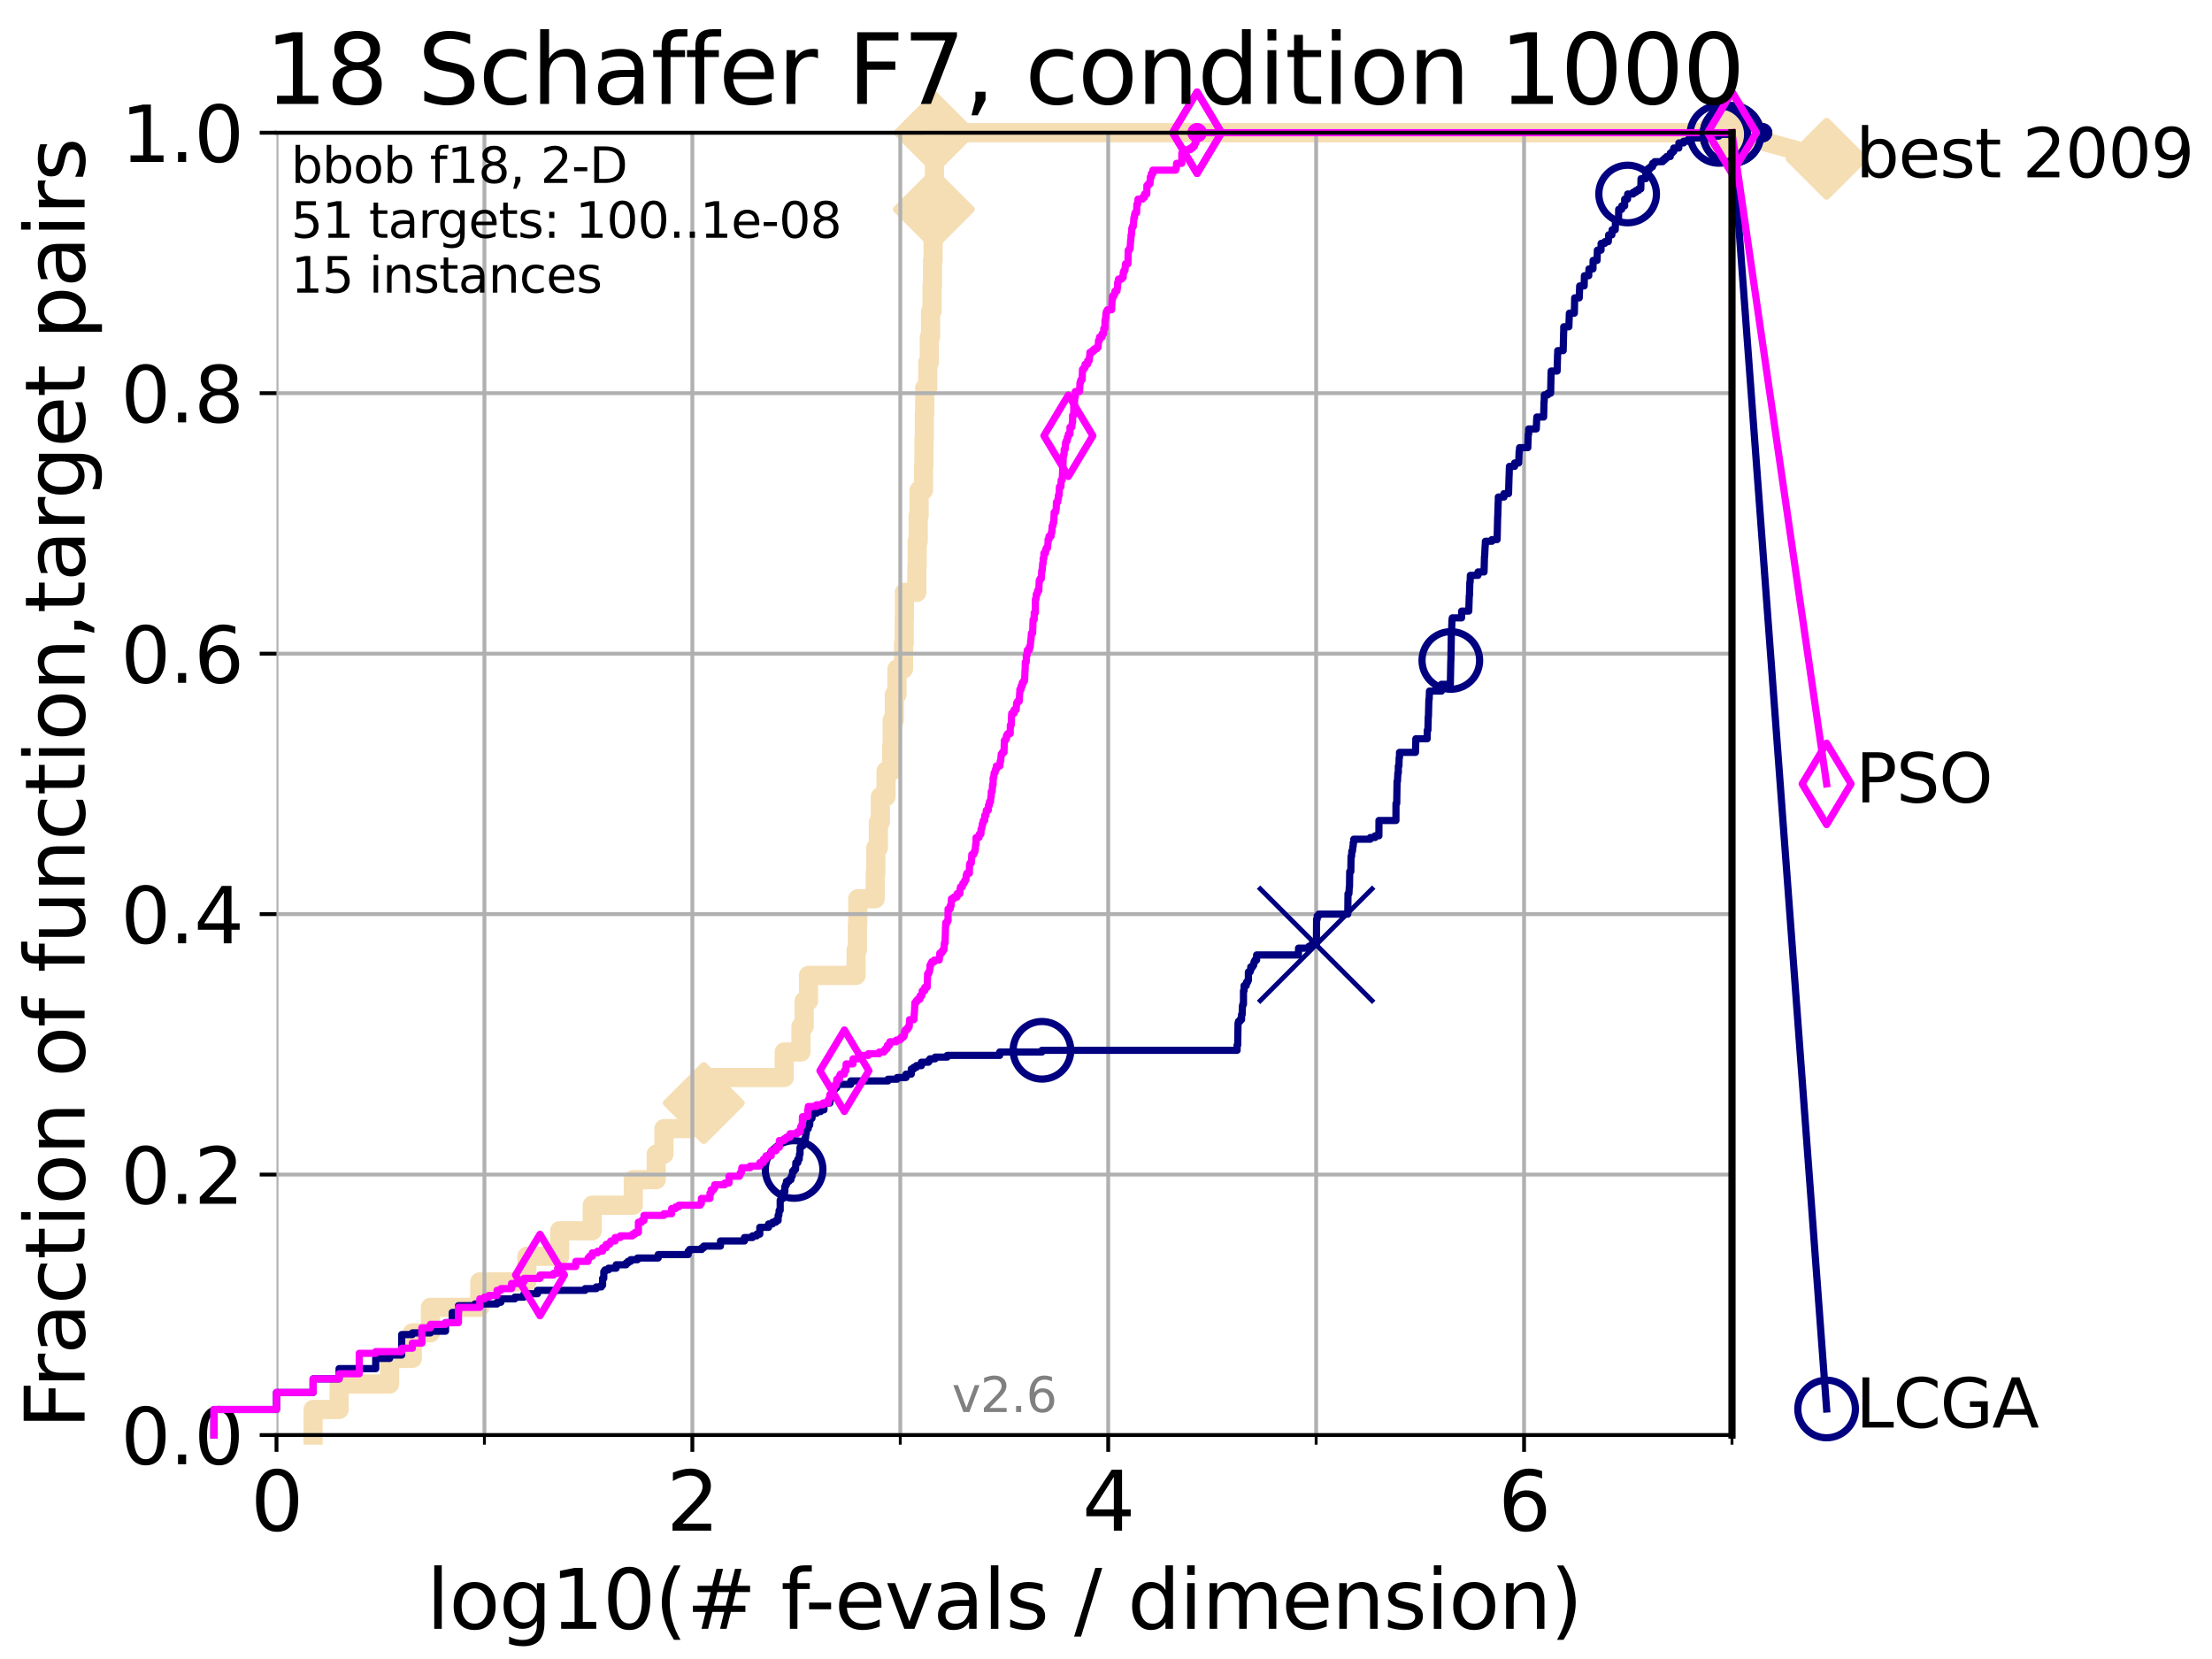 <?xml version="1.0" encoding="utf-8" standalone="no"?>
<!DOCTYPE svg PUBLIC "-//W3C//DTD SVG 1.1//EN"
  "http://www.w3.org/Graphics/SVG/1.1/DTD/svg11.dtd">
<svg xmlns:xlink="http://www.w3.org/1999/xlink" width="460.8pt" height="345.6pt" viewBox="0 0 460.8 345.6" xmlns="http://www.w3.org/2000/svg" version="1.1">
 <defs>
  <style type="text/css">*{stroke-linejoin: round; stroke-linecap: butt}</style>
 </defs>
 <g id="figure_1">
  <g id="patch_1">
   <path d="M 0 345.6 
L 460.8 345.6 
L 460.8 0 
L 0 0 
z
" style="fill: #ffffff"/>
  </g>
  <g id="axes_1">
   <g id="patch_2">
    <path d="M 57.6 298.944 
L 360.806 298.944 
L 360.806 27.648 
L 57.6 27.648 
z
" style="fill: #ffffff"/>
   </g>
   <g id="line2d_1">
    <path d="M 65.227 298.944 
L 65.227 293.624 
L 70.639 293.624 
L 70.639 288.305 
L 81.166 288.305 
L 81.166 282.985 
L 85.894 282.985 
L 85.894 277.666 
L 89.669 277.666 
L 89.669 272.346 
L 99.95 272.346 
L 99.95 267.027 
L 109.757 267.027 
L 109.757 261.707 
L 116.584 261.707 
L 116.584 256.388 
L 123.375 256.388 
L 123.375 251.068 
L 131.929 251.068 
L 131.929 245.749 
L 136.697 245.749 
L 136.697 240.429 
L 138.31 240.429 
L 138.31 235.11 
L 143.85 235.11 
L 143.85 229.79 
L 146.613 229.79 
L 146.613 224.471 
L 163.363 224.471 
L 163.363 219.151 
L 166.86 219.151 
L 166.86 213.832 
L 167.526 213.832 
L 167.526 208.512 
L 168.431 208.512 
L 168.431 203.192 
L 178.339 203.192 
L 178.339 197.873 
L 178.614 197.873 
L 178.614 192.553 
L 178.689 192.553 
L 178.689 187.234 
L 182.321 187.234 
L 182.321 181.914 
L 182.457 181.914 
L 182.457 176.595 
L 182.98 176.595 
L 182.98 171.275 
L 183.395 171.275 
L 183.395 165.956 
L 184.577 165.956 
L 184.577 160.636 
L 185.74 160.636 
L 185.74 155.317 
L 185.864 155.317 
L 185.864 149.997 
L 186.311 149.997 
L 186.311 144.678 
L 186.856 144.678 
L 186.856 139.358 
L 188.22 139.358 
L 188.22 134.039 
L 188.365 134.039 
L 188.365 128.719 
L 188.401 128.719 
L 188.401 123.4 
L 190.999 123.4 
L 190.999 118.08 
L 191.061 118.08 
L 191.061 112.76 
L 191.271 112.76 
L 191.271 107.441 
L 191.463 107.441 
L 191.463 102.121 
L 192.387 102.121 
L 192.387 96.802 
L 192.474 96.802 
L 192.474 91.482 
L 192.56 91.482 
L 192.56 86.163 
L 192.64 86.163 
L 192.64 80.843 
L 193.268 80.843 
L 193.268 75.524 
L 193.591 75.524 
L 193.591 70.204 
L 193.855 70.204 
L 193.855 64.885 
L 194.162 64.885 
L 194.162 59.565 
L 194.261 59.565 
L 194.261 54.246 
L 194.379 54.246 
L 194.379 48.926 
L 194.477 48.926 
L 194.477 43.607 
L 194.535 43.607 
L 194.535 38.287 
L 194.665 38.287 
L 194.665 32.968 
L 194.729 32.968 
L 194.729 27.648 
L 360.806 27.648 
" style="fill: none; stroke: #f5deb3; stroke-width: 4; stroke-linecap: square"/>
   </g>
   <g id="line2d_2">
    <defs>
     <path id="mb9c2014d49" d="M 0 7.778 
L 7.778 0 
L 0 -7.778 
L -7.778 0 
z
" style="stroke: #f5deb3; stroke-width: 1.5; stroke-linejoin: miter"/>
    </defs>
    <g>
     <use xlink:href="#mb9c2014d49" x="146.613" y="229.79" style="fill: #f5deb3; stroke: #f5deb3; stroke-width: 1.5; stroke-linejoin: miter"/>
     <use xlink:href="#mb9c2014d49" x="194.535" y="43.607" style="fill: #f5deb3; stroke: #f5deb3; stroke-width: 1.5; stroke-linejoin: miter"/>
     <use xlink:href="#mb9c2014d49" x="194.729" y="27.648" style="fill: #f5deb3; stroke: #f5deb3; stroke-width: 1.5; stroke-linejoin: miter"/>
     <use xlink:href="#mb9c2014d49" x="194.729" y="27.648" style="fill: #f5deb3; stroke: #f5deb3; stroke-width: 1.5; stroke-linejoin: miter"/>
     <use xlink:href="#mb9c2014d49" x="360.806" y="27.648" style="fill: #f5deb3; stroke: #f5deb3; stroke-width: 1.5; stroke-linejoin: miter"/>
    </g>
   </g>
   <g id="line2d_3">
    <path style="fill: none; stroke: #f5deb3; stroke-width: 4; stroke-linecap: square"/>
    <g/>
   </g>
   <g id="line2d_4">
    <path d="M 360.806 27.648 
L 380.515 33.074 
" style="fill: none; stroke: #f5deb3; stroke-width: 4; stroke-linecap: square"/>
    <g>
     <use xlink:href="#mb9c2014d49" x="360.806" y="27.648" style="fill: #f5deb3; stroke: #f5deb3; stroke-width: 1.5; stroke-linejoin: miter"/>
     <use xlink:href="#mb9c2014d49" x="380.515" y="33.074" style="fill: #f5deb3; stroke: #f5deb3; stroke-width: 1.5; stroke-linejoin: miter"/>
    </g>
   </g>
   <g id="matplotlib.axis_1">
    <g id="xtick_1">
     <g id="line2d_5">
      <path d="M 57.6 298.944 
L 57.6 27.648 
" clip-path="url(#pc677ea8044)" style="fill: none; stroke: #b0b0b0; stroke-width: 0.8; stroke-linecap: square"/>
     </g>
     <g id="line2d_6">
      <defs>
       <path id="m8ea3f68feb" d="M 0 0 
L 0 3.5 
" style="stroke: #000000; stroke-width: 0.8"/>
      </defs>
      <g>
       <use xlink:href="#m8ea3f68feb" x="57.6" y="298.944" style="stroke: #000000; stroke-width: 0.8"/>
      </g>
     </g>
     <g id="text_1">
      <!-- 0 -->
      <g transform="translate(52.192 318.861)scale(0.17 -0.17)">
       <defs>
        <path id="DejaVuSans-30" d="M 2034 4250 
Q 1547 4250 1301 3770 
Q 1056 3291 1056 2328 
Q 1056 1369 1301 889 
Q 1547 409 2034 409 
Q 2525 409 2770 889 
Q 3016 1369 3016 2328 
Q 3016 3291 2770 3770 
Q 2525 4250 2034 4250 
z
M 2034 4750 
Q 2819 4750 3233 4129 
Q 3647 3509 3647 2328 
Q 3647 1150 3233 529 
Q 2819 -91 2034 -91 
Q 1250 -91 836 529 
Q 422 1150 422 2328 
Q 422 3509 836 4129 
Q 1250 4750 2034 4750 
z
" transform="scale(0.016)"/>
       </defs>
       <use xlink:href="#DejaVuSans-30"/>
      </g>
     </g>
    </g>
    <g id="xtick_2">
     <g id="line2d_7">
      <path d="M 144.23 298.944 
L 144.23 27.648 
" clip-path="url(#pc677ea8044)" style="fill: none; stroke: #b0b0b0; stroke-width: 0.8; stroke-linecap: square"/>
     </g>
     <g id="line2d_8">
      <g>
       <use xlink:href="#m8ea3f68feb" x="144.23" y="298.944" style="stroke: #000000; stroke-width: 0.8"/>
      </g>
     </g>
     <g id="text_2">
      <!-- 2 -->
      <g transform="translate(138.822 318.861)scale(0.17 -0.17)">
       <defs>
        <path id="DejaVuSans-32" d="M 1228 531 
L 3431 531 
L 3431 0 
L 469 0 
L 469 531 
Q 828 903 1448 1529 
Q 2069 2156 2228 2338 
Q 2531 2678 2651 2914 
Q 2772 3150 2772 3378 
Q 2772 3750 2511 3984 
Q 2250 4219 1831 4219 
Q 1534 4219 1204 4116 
Q 875 4013 500 3803 
L 500 4441 
Q 881 4594 1212 4672 
Q 1544 4750 1819 4750 
Q 2544 4750 2975 4387 
Q 3406 4025 3406 3419 
Q 3406 3131 3298 2873 
Q 3191 2616 2906 2266 
Q 2828 2175 2409 1742 
Q 1991 1309 1228 531 
z
" transform="scale(0.016)"/>
       </defs>
       <use xlink:href="#DejaVuSans-32"/>
      </g>
     </g>
    </g>
    <g id="xtick_3">
     <g id="line2d_9">
      <path d="M 230.861 298.944 
L 230.861 27.648 
" clip-path="url(#pc677ea8044)" style="fill: none; stroke: #b0b0b0; stroke-width: 0.8; stroke-linecap: square"/>
     </g>
     <g id="line2d_10">
      <g>
       <use xlink:href="#m8ea3f68feb" x="230.861" y="298.944" style="stroke: #000000; stroke-width: 0.8"/>
      </g>
     </g>
     <g id="text_3">
      <!-- 4 -->
      <g transform="translate(225.453 318.861)scale(0.17 -0.17)">
       <defs>
        <path id="DejaVuSans-34" d="M 2419 4116 
L 825 1625 
L 2419 1625 
L 2419 4116 
z
M 2253 4666 
L 3047 4666 
L 3047 1625 
L 3713 1625 
L 3713 1100 
L 3047 1100 
L 3047 0 
L 2419 0 
L 2419 1100 
L 313 1100 
L 313 1709 
L 2253 4666 
z
" transform="scale(0.016)"/>
       </defs>
       <use xlink:href="#DejaVuSans-34"/>
      </g>
     </g>
    </g>
    <g id="xtick_4">
     <g id="line2d_11">
      <path d="M 317.491 298.944 
L 317.491 27.648 
" clip-path="url(#pc677ea8044)" style="fill: none; stroke: #b0b0b0; stroke-width: 0.8; stroke-linecap: square"/>
     </g>
     <g id="line2d_12">
      <g>
       <use xlink:href="#m8ea3f68feb" x="317.491" y="298.944" style="stroke: #000000; stroke-width: 0.8"/>
      </g>
     </g>
     <g id="text_4">
      <!-- 6 -->
      <g transform="translate(312.083 318.861)scale(0.17 -0.17)">
       <defs>
        <path id="DejaVuSans-36" d="M 2113 2584 
Q 1688 2584 1439 2293 
Q 1191 2003 1191 1497 
Q 1191 994 1439 701 
Q 1688 409 2113 409 
Q 2538 409 2786 701 
Q 3034 994 3034 1497 
Q 3034 2003 2786 2293 
Q 2538 2584 2113 2584 
z
M 3366 4563 
L 3366 3988 
Q 3128 4100 2886 4159 
Q 2644 4219 2406 4219 
Q 1781 4219 1451 3797 
Q 1122 3375 1075 2522 
Q 1259 2794 1537 2939 
Q 1816 3084 2150 3084 
Q 2853 3084 3261 2657 
Q 3669 2231 3669 1497 
Q 3669 778 3244 343 
Q 2819 -91 2113 -91 
Q 1303 -91 875 529 
Q 447 1150 447 2328 
Q 447 3434 972 4092 
Q 1497 4750 2381 4750 
Q 2619 4750 2861 4703 
Q 3103 4656 3366 4563 
z
" transform="scale(0.016)"/>
       </defs>
       <use xlink:href="#DejaVuSans-36"/>
      </g>
     </g>
    </g>
    <g id="xtick_5">
     <g id="line2d_13">
      <path d="M 100.915 298.944 
L 100.915 27.648 
" clip-path="url(#pc677ea8044)" style="fill: none; stroke: #b0b0b0; stroke-width: 0.8; stroke-linecap: square"/>
     </g>
     <g id="line2d_14">
      <defs>
       <path id="m21f5f8bc74" d="M 0 0 
L 0 2 
" style="stroke: #000000; stroke-width: 0.6"/>
      </defs>
      <g>
       <use xlink:href="#m21f5f8bc74" x="100.915" y="298.944" style="stroke: #000000; stroke-width: 0.6"/>
      </g>
     </g>
    </g>
    <g id="xtick_6">
     <g id="line2d_15">
      <path d="M 187.546 298.944 
L 187.546 27.648 
" clip-path="url(#pc677ea8044)" style="fill: none; stroke: #b0b0b0; stroke-width: 0.8; stroke-linecap: square"/>
     </g>
     <g id="line2d_16">
      <g>
       <use xlink:href="#m21f5f8bc74" x="187.546" y="298.944" style="stroke: #000000; stroke-width: 0.6"/>
      </g>
     </g>
    </g>
    <g id="xtick_7">
     <g id="line2d_17">
      <path d="M 274.176 298.944 
L 274.176 27.648 
" clip-path="url(#pc677ea8044)" style="fill: none; stroke: #b0b0b0; stroke-width: 0.8; stroke-linecap: square"/>
     </g>
     <g id="line2d_18">
      <g>
       <use xlink:href="#m21f5f8bc74" x="274.176" y="298.944" style="stroke: #000000; stroke-width: 0.6"/>
      </g>
     </g>
    </g>
    <g id="xtick_8">
     <g id="line2d_19">
      <path d="M 360.806 298.944 
L 360.806 27.648 
" clip-path="url(#pc677ea8044)" style="fill: none; stroke: #b0b0b0; stroke-width: 0.8; stroke-linecap: square"/>
     </g>
     <g id="line2d_20">
      <g>
       <use xlink:href="#m21f5f8bc74" x="360.806" y="298.944" style="stroke: #000000; stroke-width: 0.6"/>
      </g>
     </g>
    </g>
    <g id="text_5">
     <!-- log10(# f-evals / dimension) -->
     <g transform="translate(88.823 339.314)scale(0.17 -0.17)">
      <defs>
       <path id="DejaVuSans-6c" d="M 603 4863 
L 1178 4863 
L 1178 0 
L 603 0 
L 603 4863 
z
" transform="scale(0.016)"/>
       <path id="DejaVuSans-6f" d="M 1959 3097 
Q 1497 3097 1228 2736 
Q 959 2375 959 1747 
Q 959 1119 1226 758 
Q 1494 397 1959 397 
Q 2419 397 2687 759 
Q 2956 1122 2956 1747 
Q 2956 2369 2687 2733 
Q 2419 3097 1959 3097 
z
M 1959 3584 
Q 2709 3584 3137 3096 
Q 3566 2609 3566 1747 
Q 3566 888 3137 398 
Q 2709 -91 1959 -91 
Q 1206 -91 779 398 
Q 353 888 353 1747 
Q 353 2609 779 3096 
Q 1206 3584 1959 3584 
z
" transform="scale(0.016)"/>
       <path id="DejaVuSans-67" d="M 2906 1791 
Q 2906 2416 2648 2759 
Q 2391 3103 1925 3103 
Q 1463 3103 1205 2759 
Q 947 2416 947 1791 
Q 947 1169 1205 825 
Q 1463 481 1925 481 
Q 2391 481 2648 825 
Q 2906 1169 2906 1791 
z
M 3481 434 
Q 3481 -459 3084 -895 
Q 2688 -1331 1869 -1331 
Q 1566 -1331 1297 -1286 
Q 1028 -1241 775 -1147 
L 775 -588 
Q 1028 -725 1275 -790 
Q 1522 -856 1778 -856 
Q 2344 -856 2625 -561 
Q 2906 -266 2906 331 
L 2906 616 
Q 2728 306 2450 153 
Q 2172 0 1784 0 
Q 1141 0 747 490 
Q 353 981 353 1791 
Q 353 2603 747 3093 
Q 1141 3584 1784 3584 
Q 2172 3584 2450 3431 
Q 2728 3278 2906 2969 
L 2906 3500 
L 3481 3500 
L 3481 434 
z
" transform="scale(0.016)"/>
       <path id="DejaVuSans-31" d="M 794 531 
L 1825 531 
L 1825 4091 
L 703 3866 
L 703 4441 
L 1819 4666 
L 2450 4666 
L 2450 531 
L 3481 531 
L 3481 0 
L 794 0 
L 794 531 
z
" transform="scale(0.016)"/>
       <path id="DejaVuSans-28" d="M 1984 4856 
Q 1566 4138 1362 3434 
Q 1159 2731 1159 2009 
Q 1159 1288 1364 580 
Q 1569 -128 1984 -844 
L 1484 -844 
Q 1016 -109 783 600 
Q 550 1309 550 2009 
Q 550 2706 781 3412 
Q 1013 4119 1484 4856 
L 1984 4856 
z
" transform="scale(0.016)"/>
       <path id="DejaVuSans-23" d="M 3272 2816 
L 2363 2816 
L 2100 1772 
L 3016 1772 
L 3272 2816 
z
M 2803 4594 
L 2478 3297 
L 3391 3297 
L 3719 4594 
L 4219 4594 
L 3897 3297 
L 4872 3297 
L 4872 2816 
L 3775 2816 
L 3519 1772 
L 4513 1772 
L 4513 1294 
L 3397 1294 
L 3072 0 
L 2572 0 
L 2894 1294 
L 1978 1294 
L 1656 0 
L 1153 0 
L 1478 1294 
L 494 1294 
L 494 1772 
L 1594 1772 
L 1856 2816 
L 850 2816 
L 850 3297 
L 1978 3297 
L 2297 4594 
L 2803 4594 
z
" transform="scale(0.016)"/>
       <path id="DejaVuSans-20" transform="scale(0.016)"/>
       <path id="DejaVuSans-66" d="M 2375 4863 
L 2375 4384 
L 1825 4384 
Q 1516 4384 1395 4259 
Q 1275 4134 1275 3809 
L 1275 3500 
L 2222 3500 
L 2222 3053 
L 1275 3053 
L 1275 0 
L 697 0 
L 697 3053 
L 147 3053 
L 147 3500 
L 697 3500 
L 697 3744 
Q 697 4328 969 4595 
Q 1241 4863 1831 4863 
L 2375 4863 
z
" transform="scale(0.016)"/>
       <path id="DejaVuSans-2d" d="M 313 2009 
L 1997 2009 
L 1997 1497 
L 313 1497 
L 313 2009 
z
" transform="scale(0.016)"/>
       <path id="DejaVuSans-65" d="M 3597 1894 
L 3597 1613 
L 953 1613 
Q 991 1019 1311 708 
Q 1631 397 2203 397 
Q 2534 397 2845 478 
Q 3156 559 3463 722 
L 3463 178 
Q 3153 47 2828 -22 
Q 2503 -91 2169 -91 
Q 1331 -91 842 396 
Q 353 884 353 1716 
Q 353 2575 817 3079 
Q 1281 3584 2069 3584 
Q 2775 3584 3186 3129 
Q 3597 2675 3597 1894 
z
M 3022 2063 
Q 3016 2534 2758 2815 
Q 2500 3097 2075 3097 
Q 1594 3097 1305 2825 
Q 1016 2553 972 2059 
L 3022 2063 
z
" transform="scale(0.016)"/>
       <path id="DejaVuSans-76" d="M 191 3500 
L 800 3500 
L 1894 563 
L 2988 3500 
L 3597 3500 
L 2284 0 
L 1503 0 
L 191 3500 
z
" transform="scale(0.016)"/>
       <path id="DejaVuSans-61" d="M 2194 1759 
Q 1497 1759 1228 1600 
Q 959 1441 959 1056 
Q 959 750 1161 570 
Q 1363 391 1709 391 
Q 2188 391 2477 730 
Q 2766 1069 2766 1631 
L 2766 1759 
L 2194 1759 
z
M 3341 1997 
L 3341 0 
L 2766 0 
L 2766 531 
Q 2569 213 2275 61 
Q 1981 -91 1556 -91 
Q 1019 -91 701 211 
Q 384 513 384 1019 
Q 384 1609 779 1909 
Q 1175 2209 1959 2209 
L 2766 2209 
L 2766 2266 
Q 2766 2663 2505 2880 
Q 2244 3097 1772 3097 
Q 1472 3097 1187 3025 
Q 903 2953 641 2809 
L 641 3341 
Q 956 3463 1253 3523 
Q 1550 3584 1831 3584 
Q 2591 3584 2966 3190 
Q 3341 2797 3341 1997 
z
" transform="scale(0.016)"/>
       <path id="DejaVuSans-73" d="M 2834 3397 
L 2834 2853 
Q 2591 2978 2328 3040 
Q 2066 3103 1784 3103 
Q 1356 3103 1142 2972 
Q 928 2841 928 2578 
Q 928 2378 1081 2264 
Q 1234 2150 1697 2047 
L 1894 2003 
Q 2506 1872 2764 1633 
Q 3022 1394 3022 966 
Q 3022 478 2636 193 
Q 2250 -91 1575 -91 
Q 1294 -91 989 -36 
Q 684 19 347 128 
L 347 722 
Q 666 556 975 473 
Q 1284 391 1588 391 
Q 1994 391 2212 530 
Q 2431 669 2431 922 
Q 2431 1156 2273 1281 
Q 2116 1406 1581 1522 
L 1381 1569 
Q 847 1681 609 1914 
Q 372 2147 372 2553 
Q 372 3047 722 3315 
Q 1072 3584 1716 3584 
Q 2034 3584 2315 3537 
Q 2597 3491 2834 3397 
z
" transform="scale(0.016)"/>
       <path id="DejaVuSans-2f" d="M 1625 4666 
L 2156 4666 
L 531 -594 
L 0 -594 
L 1625 4666 
z
" transform="scale(0.016)"/>
       <path id="DejaVuSans-64" d="M 2906 2969 
L 2906 4863 
L 3481 4863 
L 3481 0 
L 2906 0 
L 2906 525 
Q 2725 213 2448 61 
Q 2172 -91 1784 -91 
Q 1150 -91 751 415 
Q 353 922 353 1747 
Q 353 2572 751 3078 
Q 1150 3584 1784 3584 
Q 2172 3584 2448 3432 
Q 2725 3281 2906 2969 
z
M 947 1747 
Q 947 1113 1208 752 
Q 1469 391 1925 391 
Q 2381 391 2643 752 
Q 2906 1113 2906 1747 
Q 2906 2381 2643 2742 
Q 2381 3103 1925 3103 
Q 1469 3103 1208 2742 
Q 947 2381 947 1747 
z
" transform="scale(0.016)"/>
       <path id="DejaVuSans-69" d="M 603 3500 
L 1178 3500 
L 1178 0 
L 603 0 
L 603 3500 
z
M 603 4863 
L 1178 4863 
L 1178 4134 
L 603 4134 
L 603 4863 
z
" transform="scale(0.016)"/>
       <path id="DejaVuSans-6d" d="M 3328 2828 
Q 3544 3216 3844 3400 
Q 4144 3584 4550 3584 
Q 5097 3584 5394 3201 
Q 5691 2819 5691 2113 
L 5691 0 
L 5113 0 
L 5113 2094 
Q 5113 2597 4934 2840 
Q 4756 3084 4391 3084 
Q 3944 3084 3684 2787 
Q 3425 2491 3425 1978 
L 3425 0 
L 2847 0 
L 2847 2094 
Q 2847 2600 2669 2842 
Q 2491 3084 2119 3084 
Q 1678 3084 1418 2786 
Q 1159 2488 1159 1978 
L 1159 0 
L 581 0 
L 581 3500 
L 1159 3500 
L 1159 2956 
Q 1356 3278 1631 3431 
Q 1906 3584 2284 3584 
Q 2666 3584 2933 3390 
Q 3200 3197 3328 2828 
z
" transform="scale(0.016)"/>
       <path id="DejaVuSans-6e" d="M 3513 2113 
L 3513 0 
L 2938 0 
L 2938 2094 
Q 2938 2591 2744 2837 
Q 2550 3084 2163 3084 
Q 1697 3084 1428 2787 
Q 1159 2491 1159 1978 
L 1159 0 
L 581 0 
L 581 3500 
L 1159 3500 
L 1159 2956 
Q 1366 3272 1645 3428 
Q 1925 3584 2291 3584 
Q 2894 3584 3203 3211 
Q 3513 2838 3513 2113 
z
" transform="scale(0.016)"/>
       <path id="DejaVuSans-29" d="M 513 4856 
L 1013 4856 
Q 1481 4119 1714 3412 
Q 1947 2706 1947 2009 
Q 1947 1309 1714 600 
Q 1481 -109 1013 -844 
L 513 -844 
Q 928 -128 1133 580 
Q 1338 1288 1338 2009 
Q 1338 2731 1133 3434 
Q 928 4138 513 4856 
z
" transform="scale(0.016)"/>
      </defs>
      <use xlink:href="#DejaVuSans-6c"/>
      <use xlink:href="#DejaVuSans-6f" x="27.783"/>
      <use xlink:href="#DejaVuSans-67" x="88.965"/>
      <use xlink:href="#DejaVuSans-31" x="152.441"/>
      <use xlink:href="#DejaVuSans-30" x="216.064"/>
      <use xlink:href="#DejaVuSans-28" x="279.688"/>
      <use xlink:href="#DejaVuSans-23" x="318.701"/>
      <use xlink:href="#DejaVuSans-20" x="402.49"/>
      <use xlink:href="#DejaVuSans-66" x="434.277"/>
      <use xlink:href="#DejaVuSans-2d" x="463.982"/>
      <use xlink:href="#DejaVuSans-65" x="500.066"/>
      <use xlink:href="#DejaVuSans-76" x="561.59"/>
      <use xlink:href="#DejaVuSans-61" x="620.77"/>
      <use xlink:href="#DejaVuSans-6c" x="682.049"/>
      <use xlink:href="#DejaVuSans-73" x="709.832"/>
      <use xlink:href="#DejaVuSans-20" x="761.932"/>
      <use xlink:href="#DejaVuSans-2f" x="793.719"/>
      <use xlink:href="#DejaVuSans-20" x="827.41"/>
      <use xlink:href="#DejaVuSans-64" x="859.197"/>
      <use xlink:href="#DejaVuSans-69" x="922.674"/>
      <use xlink:href="#DejaVuSans-6d" x="950.457"/>
      <use xlink:href="#DejaVuSans-65" x="1047.869"/>
      <use xlink:href="#DejaVuSans-6e" x="1109.393"/>
      <use xlink:href="#DejaVuSans-73" x="1172.771"/>
      <use xlink:href="#DejaVuSans-69" x="1224.871"/>
      <use xlink:href="#DejaVuSans-6f" x="1252.654"/>
      <use xlink:href="#DejaVuSans-6e" x="1313.836"/>
      <use xlink:href="#DejaVuSans-29" x="1377.215"/>
     </g>
    </g>
   </g>
   <g id="matplotlib.axis_2">
    <g id="ytick_1">
     <g id="line2d_21">
      <path d="M 57.6 298.944 
L 360.806 298.944 
" clip-path="url(#pc677ea8044)" style="fill: none; stroke: #b0b0b0; stroke-width: 0.8; stroke-linecap: square"/>
     </g>
     <g id="line2d_22">
      <defs>
       <path id="m47273c902b" d="M 0 0 
L -3.5 0 
" style="stroke: #000000; stroke-width: 0.8"/>
      </defs>
      <g>
       <use xlink:href="#m47273c902b" x="57.6" y="298.944" style="stroke: #000000; stroke-width: 0.8"/>
      </g>
     </g>
     <g id="text_6">
      <!-- 0.0 -->
      <g transform="translate(25.155 305.023)scale(0.16 -0.16)">
       <defs>
        <path id="DejaVuSans-2e" d="M 684 794 
L 1344 794 
L 1344 0 
L 684 0 
L 684 794 
z
" transform="scale(0.016)"/>
       </defs>
       <use xlink:href="#DejaVuSans-30"/>
       <use xlink:href="#DejaVuSans-2e" x="63.623"/>
       <use xlink:href="#DejaVuSans-30" x="95.41"/>
      </g>
     </g>
    </g>
    <g id="ytick_2">
     <g id="line2d_23">
      <path d="M 57.6 244.685 
L 360.806 244.685 
" clip-path="url(#pc677ea8044)" style="fill: none; stroke: #b0b0b0; stroke-width: 0.8; stroke-linecap: square"/>
     </g>
     <g id="line2d_24">
      <g>
       <use xlink:href="#m47273c902b" x="57.6" y="244.685" style="stroke: #000000; stroke-width: 0.8"/>
      </g>
     </g>
     <g id="text_7">
      <!-- 0.2 -->
      <g transform="translate(25.155 250.764)scale(0.16 -0.16)">
       <use xlink:href="#DejaVuSans-30"/>
       <use xlink:href="#DejaVuSans-2e" x="63.623"/>
       <use xlink:href="#DejaVuSans-32" x="95.41"/>
      </g>
     </g>
    </g>
    <g id="ytick_3">
     <g id="line2d_25">
      <path d="M 57.6 190.426 
L 360.806 190.426 
" clip-path="url(#pc677ea8044)" style="fill: none; stroke: #b0b0b0; stroke-width: 0.8; stroke-linecap: square"/>
     </g>
     <g id="line2d_26">
      <g>
       <use xlink:href="#m47273c902b" x="57.6" y="190.426" style="stroke: #000000; stroke-width: 0.8"/>
      </g>
     </g>
     <g id="text_8">
      <!-- 0.4 -->
      <g transform="translate(25.155 196.504)scale(0.16 -0.16)">
       <use xlink:href="#DejaVuSans-30"/>
       <use xlink:href="#DejaVuSans-2e" x="63.623"/>
       <use xlink:href="#DejaVuSans-34" x="95.41"/>
      </g>
     </g>
    </g>
    <g id="ytick_4">
     <g id="line2d_27">
      <path d="M 57.6 136.166 
L 360.806 136.166 
" clip-path="url(#pc677ea8044)" style="fill: none; stroke: #b0b0b0; stroke-width: 0.8; stroke-linecap: square"/>
     </g>
     <g id="line2d_28">
      <g>
       <use xlink:href="#m47273c902b" x="57.6" y="136.166" style="stroke: #000000; stroke-width: 0.8"/>
      </g>
     </g>
     <g id="text_9">
      <!-- 0.6 -->
      <g transform="translate(25.155 142.245)scale(0.16 -0.16)">
       <use xlink:href="#DejaVuSans-30"/>
       <use xlink:href="#DejaVuSans-2e" x="63.623"/>
       <use xlink:href="#DejaVuSans-36" x="95.41"/>
      </g>
     </g>
    </g>
    <g id="ytick_5">
     <g id="line2d_29">
      <path d="M 57.6 81.907 
L 360.806 81.907 
" clip-path="url(#pc677ea8044)" style="fill: none; stroke: #b0b0b0; stroke-width: 0.8; stroke-linecap: square"/>
     </g>
     <g id="line2d_30">
      <g>
       <use xlink:href="#m47273c902b" x="57.6" y="81.907" style="stroke: #000000; stroke-width: 0.8"/>
      </g>
     </g>
     <g id="text_10">
      <!-- 0.8 -->
      <g transform="translate(25.155 87.986)scale(0.16 -0.16)">
       <defs>
        <path id="DejaVuSans-38" d="M 2034 2216 
Q 1584 2216 1326 1975 
Q 1069 1734 1069 1313 
Q 1069 891 1326 650 
Q 1584 409 2034 409 
Q 2484 409 2743 651 
Q 3003 894 3003 1313 
Q 3003 1734 2745 1975 
Q 2488 2216 2034 2216 
z
M 1403 2484 
Q 997 2584 770 2862 
Q 544 3141 544 3541 
Q 544 4100 942 4425 
Q 1341 4750 2034 4750 
Q 2731 4750 3128 4425 
Q 3525 4100 3525 3541 
Q 3525 3141 3298 2862 
Q 3072 2584 2669 2484 
Q 3125 2378 3379 2068 
Q 3634 1759 3634 1313 
Q 3634 634 3220 271 
Q 2806 -91 2034 -91 
Q 1263 -91 848 271 
Q 434 634 434 1313 
Q 434 1759 690 2068 
Q 947 2378 1403 2484 
z
M 1172 3481 
Q 1172 3119 1398 2916 
Q 1625 2713 2034 2713 
Q 2441 2713 2670 2916 
Q 2900 3119 2900 3481 
Q 2900 3844 2670 4047 
Q 2441 4250 2034 4250 
Q 1625 4250 1398 4047 
Q 1172 3844 1172 3481 
z
" transform="scale(0.016)"/>
       </defs>
       <use xlink:href="#DejaVuSans-30"/>
       <use xlink:href="#DejaVuSans-2e" x="63.623"/>
       <use xlink:href="#DejaVuSans-38" x="95.41"/>
      </g>
     </g>
    </g>
    <g id="ytick_6">
     <g id="line2d_31">
      <path d="M 57.6 27.648 
L 360.806 27.648 
" clip-path="url(#pc677ea8044)" style="fill: none; stroke: #b0b0b0; stroke-width: 0.8; stroke-linecap: square"/>
     </g>
     <g id="line2d_32">
      <g>
       <use xlink:href="#m47273c902b" x="57.6" y="27.648" style="stroke: #000000; stroke-width: 0.8"/>
      </g>
     </g>
     <g id="text_11">
      <!-- 1.0 -->
      <g transform="translate(25.155 33.727)scale(0.16 -0.16)">
       <use xlink:href="#DejaVuSans-31"/>
       <use xlink:href="#DejaVuSans-2e" x="63.623"/>
       <use xlink:href="#DejaVuSans-30" x="95.41"/>
      </g>
     </g>
    </g>
    <g id="text_12">
     <!-- Fraction of function,target pairs -->
     <g transform="translate(17.62 297.681)rotate(-90)scale(0.17 -0.17)">
      <defs>
       <path id="DejaVuSans-46" d="M 628 4666 
L 3309 4666 
L 3309 4134 
L 1259 4134 
L 1259 2759 
L 3109 2759 
L 3109 2228 
L 1259 2228 
L 1259 0 
L 628 0 
L 628 4666 
z
" transform="scale(0.016)"/>
       <path id="DejaVuSans-72" d="M 2631 2963 
Q 2534 3019 2420 3045 
Q 2306 3072 2169 3072 
Q 1681 3072 1420 2755 
Q 1159 2438 1159 1844 
L 1159 0 
L 581 0 
L 581 3500 
L 1159 3500 
L 1159 2956 
Q 1341 3275 1631 3429 
Q 1922 3584 2338 3584 
Q 2397 3584 2469 3576 
Q 2541 3569 2628 3553 
L 2631 2963 
z
" transform="scale(0.016)"/>
       <path id="DejaVuSans-63" d="M 3122 3366 
L 3122 2828 
Q 2878 2963 2633 3030 
Q 2388 3097 2138 3097 
Q 1578 3097 1268 2742 
Q 959 2388 959 1747 
Q 959 1106 1268 751 
Q 1578 397 2138 397 
Q 2388 397 2633 464 
Q 2878 531 3122 666 
L 3122 134 
Q 2881 22 2623 -34 
Q 2366 -91 2075 -91 
Q 1284 -91 818 406 
Q 353 903 353 1747 
Q 353 2603 823 3093 
Q 1294 3584 2113 3584 
Q 2378 3584 2631 3529 
Q 2884 3475 3122 3366 
z
" transform="scale(0.016)"/>
       <path id="DejaVuSans-74" d="M 1172 4494 
L 1172 3500 
L 2356 3500 
L 2356 3053 
L 1172 3053 
L 1172 1153 
Q 1172 725 1289 603 
Q 1406 481 1766 481 
L 2356 481 
L 2356 0 
L 1766 0 
Q 1100 0 847 248 
Q 594 497 594 1153 
L 594 3053 
L 172 3053 
L 172 3500 
L 594 3500 
L 594 4494 
L 1172 4494 
z
" transform="scale(0.016)"/>
       <path id="DejaVuSans-75" d="M 544 1381 
L 544 3500 
L 1119 3500 
L 1119 1403 
Q 1119 906 1312 657 
Q 1506 409 1894 409 
Q 2359 409 2629 706 
Q 2900 1003 2900 1516 
L 2900 3500 
L 3475 3500 
L 3475 0 
L 2900 0 
L 2900 538 
Q 2691 219 2414 64 
Q 2138 -91 1772 -91 
Q 1169 -91 856 284 
Q 544 659 544 1381 
z
M 1991 3584 
L 1991 3584 
z
" transform="scale(0.016)"/>
       <path id="DejaVuSans-2c" d="M 750 794 
L 1409 794 
L 1409 256 
L 897 -744 
L 494 -744 
L 750 256 
L 750 794 
z
" transform="scale(0.016)"/>
       <path id="DejaVuSans-70" d="M 1159 525 
L 1159 -1331 
L 581 -1331 
L 581 3500 
L 1159 3500 
L 1159 2969 
Q 1341 3281 1617 3432 
Q 1894 3584 2278 3584 
Q 2916 3584 3314 3078 
Q 3713 2572 3713 1747 
Q 3713 922 3314 415 
Q 2916 -91 2278 -91 
Q 1894 -91 1617 61 
Q 1341 213 1159 525 
z
M 3116 1747 
Q 3116 2381 2855 2742 
Q 2594 3103 2138 3103 
Q 1681 3103 1420 2742 
Q 1159 2381 1159 1747 
Q 1159 1113 1420 752 
Q 1681 391 2138 391 
Q 2594 391 2855 752 
Q 3116 1113 3116 1747 
z
" transform="scale(0.016)"/>
      </defs>
      <use xlink:href="#DejaVuSans-46"/>
      <use xlink:href="#DejaVuSans-72" x="50.27"/>
      <use xlink:href="#DejaVuSans-61" x="91.383"/>
      <use xlink:href="#DejaVuSans-63" x="152.662"/>
      <use xlink:href="#DejaVuSans-74" x="207.643"/>
      <use xlink:href="#DejaVuSans-69" x="246.852"/>
      <use xlink:href="#DejaVuSans-6f" x="274.635"/>
      <use xlink:href="#DejaVuSans-6e" x="335.816"/>
      <use xlink:href="#DejaVuSans-20" x="399.195"/>
      <use xlink:href="#DejaVuSans-6f" x="430.982"/>
      <use xlink:href="#DejaVuSans-66" x="492.164"/>
      <use xlink:href="#DejaVuSans-20" x="527.369"/>
      <use xlink:href="#DejaVuSans-66" x="559.156"/>
      <use xlink:href="#DejaVuSans-75" x="594.361"/>
      <use xlink:href="#DejaVuSans-6e" x="657.74"/>
      <use xlink:href="#DejaVuSans-63" x="721.119"/>
      <use xlink:href="#DejaVuSans-74" x="776.1"/>
      <use xlink:href="#DejaVuSans-69" x="815.309"/>
      <use xlink:href="#DejaVuSans-6f" x="843.092"/>
      <use xlink:href="#DejaVuSans-6e" x="904.273"/>
      <use xlink:href="#DejaVuSans-2c" x="967.652"/>
      <use xlink:href="#DejaVuSans-74" x="999.439"/>
      <use xlink:href="#DejaVuSans-61" x="1038.648"/>
      <use xlink:href="#DejaVuSans-72" x="1099.928"/>
      <use xlink:href="#DejaVuSans-67" x="1139.291"/>
      <use xlink:href="#DejaVuSans-65" x="1202.768"/>
      <use xlink:href="#DejaVuSans-74" x="1264.291"/>
      <use xlink:href="#DejaVuSans-20" x="1303.5"/>
      <use xlink:href="#DejaVuSans-70" x="1335.287"/>
      <use xlink:href="#DejaVuSans-61" x="1398.764"/>
      <use xlink:href="#DejaVuSans-69" x="1460.043"/>
      <use xlink:href="#DejaVuSans-72" x="1487.826"/>
      <use xlink:href="#DejaVuSans-73" x="1528.939"/>
     </g>
    </g>
   </g>
   <g id="line2d_33">
    <defs>
     <path id="mf87c8d0f7c" d="M 0 1.5 
C 0.398 1.5 0.779 1.342 1.061 1.061 
C 1.342 0.779 1.5 0.398 1.5 0 
C 1.5 -0.398 1.342 -0.779 1.061 -1.061 
C 0.779 -1.342 0.398 -1.5 0 -1.5 
C -0.398 -1.5 -0.779 -1.342 -1.061 -1.061 
C -1.342 -0.779 -1.5 -0.398 -1.5 0 
C -1.5 0.398 -1.342 0.779 -1.061 1.061 
C -0.779 1.342 -0.398 1.5 0 1.5 
z
" style="stroke: #f5deb3"/>
    </defs>
    <g>
     <use xlink:href="#mf87c8d0f7c" x="194.729" y="27.648" style="fill: #f5deb3; stroke: #f5deb3"/>
     <use xlink:href="#mf87c8d0f7c" x="194.729" y="27.648" style="fill: #f5deb3; stroke: #f5deb3"/>
    </g>
   </g>
   <g id="line2d_34">
    <defs>
     <path id="m71ba7a5e73" d="M 0 1.5 
C 0.398 1.5 0.779 1.342 1.061 1.061 
C 1.342 0.779 1.5 0.398 1.5 0 
C 1.5 -0.398 1.342 -0.779 1.061 -1.061 
C 0.779 -1.342 0.398 -1.5 0 -1.5 
C -0.398 -1.5 -0.779 -1.342 -1.061 -1.061 
C -1.342 -0.779 -1.5 -0.398 -1.5 0 
C -1.5 0.398 -1.342 0.779 -1.061 1.061 
C -0.779 1.342 -0.398 1.5 0 1.5 
z
" style="stroke: #000080"/>
    </defs>
    <g>
     <use xlink:href="#m71ba7a5e73" x="367.196" y="27.648" style="fill: #000080; stroke: #000080"/>
     <use xlink:href="#m71ba7a5e73" x="367.196" y="27.648" style="fill: #000080; stroke: #000080"/>
    </g>
   </g>
   <g id="line2d_35">
    <path d="M 44.561 298.944 
L 44.561 293.624 
L 57.6 293.624 
L 57.6 290.078 
L 65.227 290.078 
L 65.227 287.241 
L 70.639 287.241 
L 70.639 285.113 
L 78.267 285.113 
L 78.267 282.985 
L 81.166 282.985 
L 81.166 282.276 
L 83.678 282.276 
L 83.678 278.021 
L 85.894 278.021 
L 85.894 277.666 
L 89.669 277.666 
L 89.669 277.311 
L 92.812 277.311 
L 92.812 275.538 
L 94.206 275.538 
L 94.206 273.41 
L 95.503 273.41 
L 95.503 271.992 
L 98.933 271.992 
L 98.933 271.637 
L 103.544 271.637 
L 103.544 271.282 
L 104.345 271.282 
L 104.345 270.573 
L 107.245 270.573 
L 107.245 270.219 
L 109.159 270.219 
L 109.159 269.509 
L 111.972 269.509 
L 111.972 268.8 
L 121.893 268.8 
L 121.893 268.445 
L 124.211 268.445 
L 124.211 268.091 
L 125.271 268.091 
L 125.271 267.736 
L 125.527 267.736 
L 125.527 266.318 
L 125.779 266.318 
L 125.779 264.899 
L 126.029 264.899 
L 126.029 264.544 
L 126.757 264.544 
L 126.757 264.19 
L 128.354 264.19 
L 128.354 263.48 
L 130.423 263.48 
L 130.423 263.126 
L 130.811 263.126 
L 130.811 262.771 
L 131.378 262.771 
L 131.378 262.417 
L 132.812 262.417 
L 132.812 262.062 
L 137.113 262.062 
L 137.113 261.353 
L 143.364 261.353 
L 143.364 260.643 
L 143.657 260.643 
L 143.657 260.289 
L 146.194 260.289 
L 146.194 259.934 
L 146.613 259.934 
L 146.613 259.579 
L 150.084 259.579 
L 150.084 258.516 
L 155.077 258.516 
L 155.077 257.806 
L 156.745 257.806 
L 156.745 257.452 
L 157.642 257.452 
L 157.642 257.097 
L 158.277 257.097 
L 158.277 255.678 
L 160.102 255.678 
L 160.102 254.969 
L 160.933 254.969 
L 160.933 254.615 
L 161.617 254.615 
L 161.617 254.26 
L 162.096 254.26 
L 162.096 253.196 
L 162.241 253.196 
L 162.313 252.132 
L 162.528 252.132 
L 162.528 250.004 
L 162.705 250.004 
L 162.705 249.65 
L 163.157 249.65 
L 163.26 248.231 
L 163.498 248.231 
L 163.498 247.167 
L 163.633 247.167 
L 163.633 246.813 
L 163.833 246.813 
L 163.833 246.103 
L 164.356 246.103 
L 164.356 245.749 
L 164.771 245.749 
L 164.866 245.039 
L 165.022 245.039 
L 165.115 243.976 
L 165.423 243.976 
L 165.423 243.621 
L 165.725 243.621 
L 165.785 242.202 
L 166.199 242.202 
L 166.199 241.493 
L 166.489 241.493 
L 166.547 240.429 
L 166.661 240.429 
L 166.661 239.011 
L 166.86 239.011 
L 166.86 238.656 
L 167.334 238.656 
L 167.444 237.592 
L 167.608 237.592 
L 167.608 237.237 
L 167.797 237.237 
L 167.904 236.174 
L 167.957 236.174 
L 168.011 235.11 
L 168.379 235.11 
L 168.379 234.4 
L 168.663 234.4 
L 168.766 232.982 
L 169.145 232.982 
L 169.245 231.918 
L 170.096 231.918 
L 170.096 231.563 
L 170.933 231.563 
L 170.933 231.209 
L 171.647 231.209 
L 171.647 229.79 
L 172.876 229.79 
L 172.897 228.726 
L 173.482 228.726 
L 173.482 226.953 
L 173.933 226.953 
L 173.933 226.598 
L 174.298 226.598 
L 174.298 225.889 
L 177.233 225.889 
L 177.233 225.18 
L 184.98 225.18 
L 184.98 224.825 
L 186.895 224.825 
L 186.895 224.471 
L 188.739 224.471 
L 188.739 223.761 
L 189.836 223.761 
L 189.836 222.697 
L 190.338 222.697 
L 190.338 222.343 
L 190.905 222.343 
L 190.905 221.988 
L 191.945 221.988 
L 191.945 221.279 
L 193.426 221.279 
L 193.426 220.924 
L 193.72 220.924 
L 193.72 220.57 
L 194.812 220.57 
L 194.812 220.215 
L 197.322 220.215 
L 197.322 219.86 
L 208.259 219.86 
L 208.259 219.151 
L 217.058 219.151 
L 217.058 218.796 
L 257.71 218.796 
L 257.71 217.733 
L 257.832 217.733 
L 257.907 213.122 
L 257.999 213.122 
L 257.999 212.768 
L 258.308 212.768 
L 258.308 212.413 
L 258.636 212.413 
L 258.636 211.349 
L 258.766 211.349 
L 258.817 209.576 
L 258.889 209.576 
L 258.889 209.221 
L 259.036 209.221 
L 259.041 206.384 
L 259.167 206.384 
L 259.167 205.32 
L 259.616 205.32 
L 259.662 204.611 
L 259.9 204.611 
L 259.9 204.256 
L 260.059 204.256 
L 260.059 202.483 
L 260.414 202.483 
L 260.414 202.129 
L 260.557 202.129 
L 260.557 201.419 
L 260.962 201.419 
L 260.962 201.065 
L 261.176 201.065 
L 261.242 200.355 
L 261.426 200.355 
L 261.426 200.001 
L 261.774 200.001 
L 261.775 198.937 
L 270.481 198.937 
L 270.509 197.518 
L 272.631 197.518 
L 272.631 197.164 
L 273.142 197.164 
L 273.142 196.809 
L 274.233 196.809 
L 274.269 191.49 
L 274.387 191.49 
L 274.412 190.78 
L 274.733 190.78 
L 274.733 190.426 
L 280.767 190.426 
L 280.814 186.17 
L 281.006 186.17 
L 281.084 184.751 
L 281.129 184.751 
L 281.17 181.56 
L 281.4 181.56 
L 281.451 178.368 
L 281.566 178.368 
L 281.612 177.304 
L 281.745 177.304 
L 281.839 176.24 
L 281.9 176.24 
L 281.9 175.531 
L 282.018 175.531 
L 282.018 174.822 
L 285.461 174.822 
L 285.461 174.467 
L 286.458 174.467 
L 286.458 174.112 
L 287.251 174.112 
L 287.262 170.921 
L 290.797 170.921 
L 290.81 167.374 
L 290.962 167.374 
L 291.035 162.764 
L 291.118 162.764 
L 291.202 160.991 
L 291.298 160.991 
L 291.298 159.572 
L 291.421 159.572 
L 291.471 157.799 
L 291.542 157.799 
L 291.542 156.735 
L 294.87 156.735 
L 294.948 153.898 
L 297.31 153.898 
L 297.325 152.125 
L 297.457 152.125 
L 297.533 149.288 
L 297.571 149.288 
L 297.661 145.742 
L 297.718 145.742 
L 297.784 143.968 
L 300.275 143.968 
L 300.277 142.55 
L 302.131 142.55 
L 302.233 137.585 
L 302.248 137.585 
L 302.353 131.556 
L 302.391 131.556 
L 302.474 129.074 
L 302.542 129.074 
L 302.542 128.719 
L 304.468 128.719 
L 304.494 127.301 
L 305.972 127.301 
L 306.074 124.109 
L 306.116 124.109 
L 306.193 121.272 
L 306.255 121.272 
L 306.304 119.853 
L 307.896 119.853 
L 307.897 119.144 
L 309.154 119.144 
L 309.243 115.952 
L 309.275 115.952 
L 309.374 113.824 
L 309.391 113.824 
L 309.437 112.76 
L 310.794 112.76 
L 310.794 112.406 
L 311.877 112.406 
L 311.985 107.796 
L 311.999 107.796 
L 312.099 104.604 
L 312.123 104.604 
L 312.123 103.54 
L 313.304 103.54 
L 313.305 102.831 
L 314.258 102.831 
L 314.363 99.284 
L 314.372 99.284 
L 314.44 97.157 
L 315.52 97.157 
L 315.52 96.447 
L 316.369 96.447 
L 316.471 93.965 
L 316.517 93.965 
L 316.56 93.256 
L 318.267 93.256 
L 318.359 90.418 
L 318.44 90.418 
L 318.44 89.355 
L 320.034 89.355 
L 320.122 87.227 
L 320.149 87.227 
L 320.149 86.872 
L 321.567 86.872 
L 321.647 83.68 
L 321.682 83.68 
L 321.715 82.262 
L 322.433 82.262 
L 322.433 81.907 
L 323.026 81.907 
L 323.115 77.652 
L 323.138 77.652 
L 323.138 77.297 
L 324.378 77.297 
L 324.475 73.751 
L 324.503 73.751 
L 324.503 73.041 
L 325.639 73.041 
L 325.737 69.14 
L 325.756 69.14 
L 325.756 68.076 
L 326.821 68.076 
L 326.931 65.239 
L 327.965 65.239 
L 328.037 62.048 
L 328.983 62.048 
L 329.081 59.565 
L 330.006 59.565 
L 330.062 57.437 
L 330.96 57.437 
L 331.011 56.019 
L 331.845 56.019 
L 331.874 54.246 
L 332.702 54.246 
L 332.76 52.118 
L 333.522 52.118 
L 333.542 50.699 
L 334.307 50.699 
L 334.307 50.345 
L 335.042 50.345 
L 335.113 48.926 
L 335.787 48.926 
L 335.836 47.862 
L 336.487 47.862 
L 336.533 46.089 
L 337.16 46.089 
L 337.204 43.607 
L 337.824 43.607 
L 337.843 42.897 
L 338.445 42.897 
L 338.452 41.479 
L 339.046 41.479 
L 339.067 40.415 
L 340.206 40.415 
L 340.206 40.06 
L 340.772 40.06 
L 340.772 39.706 
L 341.334 39.706 
L 341.334 39.351 
L 341.806 39.351 
L 341.856 37.223 
L 342.843 37.223 
L 342.852 36.159 
L 343.32 36.159 
L 343.341 35.095 
L 343.811 35.095 
L 343.811 34.741 
L 344.249 34.741 
L 344.27 34.031 
L 344.713 34.031 
L 344.713 33.677 
L 346.382 33.677 
L 346.382 33.322 
L 346.781 33.322 
L 346.781 32.968 
L 347.187 32.968 
L 347.187 32.613 
L 347.947 32.613 
L 347.947 31.904 
L 348.322 31.904 
L 348.322 31.549 
L 348.667 31.549 
L 348.671 30.84 
L 349.725 30.84 
L 349.736 29.776 
L 350.723 29.776 
L 350.723 29.421 
L 351.653 29.421 
L 351.653 29.067 
L 352.249 29.067 
L 352.249 28.712 
L 355.763 28.712 
L 355.763 28.357 
L 358.067 28.357 
L 358.067 28.003 
L 360.806 28.003 
L 360.806 28.003 
" style="fill: none; stroke: #000080; stroke-width: 1.5; stroke-linecap: square"/>
   </g>
   <g id="line2d_36">
    <defs>
     <path id="m83f913c80b" d="M 0 6 
C 1.591 6 3.117 5.368 4.243 4.243 
C 5.368 3.117 6 1.591 6 0 
C 6 -1.591 5.368 -3.117 4.243 -4.243 
C 3.117 -5.368 1.591 -6 0 -6 
C -1.591 -6 -3.117 -5.368 -4.243 -4.243 
C -5.368 -3.117 -6 -1.591 -6 0 
C -6 1.591 -5.368 3.117 -4.243 4.243 
C -3.117 5.368 -1.591 6 0 6 
z
" style="stroke: #000080; stroke-width: 1.5"/>
    </defs>
    <g>
     <use xlink:href="#m83f913c80b" x="165.423" y="243.621" style="fill-opacity: 0; stroke: #000080; stroke-width: 1.5"/>
     <use xlink:href="#m83f913c80b" x="217.058" y="218.796" style="fill-opacity: 0; stroke: #000080; stroke-width: 1.5"/>
     <use xlink:href="#m83f913c80b" x="302.233" y="137.585" style="fill-opacity: 0; stroke: #000080; stroke-width: 1.5"/>
     <use xlink:href="#m83f913c80b" x="339.067" y="40.415" style="fill-opacity: 0; stroke: #000080; stroke-width: 1.5"/>
     <use xlink:href="#m83f913c80b" x="358.067" y="28.003" style="fill-opacity: 0; stroke: #000080; stroke-width: 1.5"/>
     <use xlink:href="#m83f913c80b" x="360.806" y="28.003" style="fill-opacity: 0; stroke: #000080; stroke-width: 1.5"/>
    </g>
   </g>
   <g id="line2d_37">
    <path style="fill: none; stroke: #000080; stroke-width: 1.5; stroke-linecap: square"/>
    <g/>
   </g>
   <g id="line2d_38">
    <path d="M 274.176 196.809 
" clip-path="url(#pc677ea8044)" style="fill: none; stroke: #000080; stroke-width: 1.5; stroke-linecap: square"/>
    <defs>
     <path id="mc136fe8742" d="M -12 12 
L 12 -12 
M -12 -12 
L 12 12 
" style="stroke: #000080"/>
    </defs>
    <g clip-path="url(#pc677ea8044)">
     <use xlink:href="#mc136fe8742" x="274.176" y="196.809" style="fill: #000080; stroke: #000080"/>
    </g>
   </g>
   <g id="line2d_39">
    <defs>
     <path id="md31a7eeccc" d="M 0 1.5 
C 0.398 1.5 0.779 1.342 1.061 1.061 
C 1.342 0.779 1.5 0.398 1.5 0 
C 1.5 -0.398 1.342 -0.779 1.061 -1.061 
C 0.779 -1.342 0.398 -1.5 0 -1.5 
C -0.398 -1.5 -0.779 -1.342 -1.061 -1.061 
C -1.342 -0.779 -1.5 -0.398 -1.5 0 
C -1.5 0.398 -1.342 0.779 -1.061 1.061 
C -0.779 1.342 -0.398 1.5 0 1.5 
z
" style="stroke: #ff00ff"/>
    </defs>
    <g>
     <use xlink:href="#md31a7eeccc" x="249.375" y="27.648" style="fill: #ff00ff; stroke: #ff00ff"/>
     <use xlink:href="#md31a7eeccc" x="249.375" y="27.648" style="fill: #ff00ff; stroke: #ff00ff"/>
    </g>
   </g>
   <g id="line2d_40">
    <path d="M 44.561 298.944 
L 44.561 293.624 
L 57.6 293.624 
L 57.6 290.078 
L 65.227 290.078 
L 65.227 287.241 
L 70.639 287.241 
L 70.639 286.177 
L 74.837 286.177 
L 74.837 281.922 
L 78.267 281.922 
L 78.267 281.567 
L 83.678 281.567 
L 83.678 280.858 
L 85.894 280.858 
L 85.894 279.794 
L 87.876 279.794 
L 87.876 276.602 
L 89.669 276.602 
L 89.669 275.893 
L 92.812 275.893 
L 92.812 275.538 
L 95.503 275.538 
L 95.503 272.346 
L 99.95 272.346 
L 99.95 270.573 
L 100.915 270.573 
L 100.915 270.219 
L 101.833 270.219 
L 101.833 269.864 
L 103.544 269.864 
L 103.544 268.8 
L 104.345 268.8 
L 104.345 268.445 
L 106.561 268.445 
L 106.561 267.381 
L 107.905 267.381 
L 107.905 267.027 
L 109.159 267.027 
L 109.159 266.318 
L 112.488 266.318 
L 112.488 265.608 
L 115.315 265.608 
L 115.315 265.254 
L 116.17 265.254 
L 116.17 264.19 
L 116.584 264.19 
L 116.584 263.835 
L 119.945 263.835 
L 119.945 262.771 
L 122.5 262.771 
L 122.5 262.062 
L 122.796 262.062 
L 122.796 261.707 
L 123.375 261.707 
L 123.375 260.998 
L 124.482 260.998 
L 124.482 260.643 
L 125.527 260.643 
L 125.527 259.934 
L 126.275 259.934 
L 126.275 259.225 
L 126.994 259.225 
L 126.994 258.87 
L 127.227 258.87 
L 127.227 258.516 
L 128.134 258.516 
L 128.134 257.806 
L 129.209 257.806 
L 129.209 257.452 
L 131.747 257.452 
L 131.747 257.097 
L 132.287 257.097 
L 132.287 256.742 
L 132.984 256.742 
L 132.984 254.615 
L 133.656 254.615 
L 133.656 254.26 
L 134.145 254.26 
L 134.145 253.196 
L 138.31 253.196 
L 138.31 252.841 
L 139.915 252.841 
L 139.915 251.778 
L 140.725 251.778 
L 140.725 251.423 
L 141.393 251.423 
L 141.393 251.068 
L 145.852 251.068 
L 145.852 250.714 
L 146.109 250.714 
L 146.109 249.65 
L 147.894 249.65 
L 147.894 248.586 
L 148.125 248.586 
L 148.125 247.877 
L 148.652 247.877 
L 148.652 247.522 
L 148.874 247.522 
L 148.874 246.813 
L 150.959 246.813 
L 150.959 246.458 
L 151.858 246.458 
L 151.858 245.039 
L 154.046 245.039 
L 154.046 244.685 
L 154.212 244.685 
L 154.212 244.33 
L 154.432 244.33 
L 154.541 243.266 
L 156.255 243.266 
L 156.255 242.912 
L 158.277 242.912 
L 158.277 242.202 
L 159.02 242.202 
L 159.02 241.493 
L 159.569 241.493 
L 159.569 240.784 
L 160.66 240.784 
L 160.66 239.72 
L 161.654 239.72 
L 161.654 239.011 
L 162.349 239.011 
L 162.349 237.592 
L 163.328 237.592 
L 163.328 237.237 
L 163.833 237.237 
L 163.833 236.883 
L 164.581 236.883 
L 164.581 236.174 
L 166.052 236.174 
L 166.052 235.819 
L 166.69 235.819 
L 166.775 234.755 
L 166.973 234.755 
L 166.973 234.4 
L 167.141 234.4 
L 167.168 232.627 
L 168.248 232.627 
L 168.248 231.209 
L 168.379 231.209 
L 168.379 230.499 
L 170.072 230.499 
L 170.072 230.145 
L 171.427 230.145 
L 171.427 229.79 
L 172.545 229.79 
L 172.545 229.081 
L 172.753 229.081 
L 172.835 228.372 
L 172.876 228.372 
L 172.876 228.017 
L 173.282 228.017 
L 173.302 226.953 
L 173.64 226.953 
L 173.64 226.244 
L 174.03 226.244 
L 174.03 225.889 
L 174.26 225.889 
L 174.317 224.825 
L 174.879 224.825 
L 174.879 224.116 
L 175.062 224.116 
L 175.062 223.761 
L 175.902 223.761 
L 175.902 223.052 
L 176.196 223.052 
L 176.265 221.634 
L 177.7 221.634 
L 177.7 220.57 
L 178.779 220.57 
L 178.779 220.215 
L 179.003 220.215 
L 179.003 219.86 
L 180.903 219.86 
L 180.903 219.506 
L 183.159 219.506 
L 183.159 219.151 
L 184.153 219.151 
L 184.153 218.796 
L 184.444 218.796 
L 184.444 218.442 
L 184.828 218.442 
L 184.872 217.733 
L 185.311 217.733 
L 185.375 217.023 
L 186.719 217.023 
L 186.719 216.669 
L 187.48 216.669 
L 187.48 216.314 
L 187.863 216.314 
L 187.863 215.959 
L 188.292 215.959 
L 188.292 215.605 
L 188.419 215.605 
L 188.419 214.895 
L 188.597 214.895 
L 188.597 214.541 
L 188.976 214.541 
L 188.976 214.186 
L 189.236 214.186 
L 189.236 213.832 
L 189.407 213.832 
L 189.483 212.413 
L 190.378 212.413 
L 190.467 210.994 
L 190.491 210.994 
L 190.587 208.867 
L 190.85 208.867 
L 190.85 208.512 
L 191.155 208.512 
L 191.155 208.157 
L 191.638 208.157 
L 191.66 207.448 
L 192.02 207.448 
L 192.131 206.384 
L 192.647 206.384 
L 192.647 205.675 
L 193.142 205.675 
L 193.24 202.838 
L 193.468 202.838 
L 193.468 202.483 
L 193.618 202.483 
L 193.713 201.774 
L 193.734 201.774 
L 193.74 201.065 
L 193.922 201.065 
L 193.922 200.71 
L 194.102 200.71 
L 194.102 200.355 
L 194.619 200.355 
L 194.619 200.001 
L 195.65 200.001 
L 195.729 199.291 
L 195.766 199.291 
L 195.766 198.582 
L 196.15 198.582 
L 196.15 198.228 
L 196.411 198.228 
L 196.411 197.873 
L 196.644 197.873 
L 196.731 196.454 
L 196.875 196.454 
L 196.977 192.908 
L 197.012 192.908 
L 197.012 192.199 
L 197.322 192.199 
L 197.322 191.844 
L 197.494 191.844 
L 197.494 189.362 
L 197.949 189.362 
L 197.949 188.652 
L 198.143 188.652 
L 198.196 187.234 
L 198.697 187.234 
L 198.697 186.879 
L 199.366 186.879 
L 199.366 186.17 
L 199.963 186.17 
L 200.012 185.106 
L 200.084 185.106 
L 200.084 184.751 
L 200.467 184.751 
L 200.571 184.042 
L 200.828 184.042 
L 200.828 183.688 
L 201.017 183.688 
L 201.017 183.333 
L 201.214 183.333 
L 201.291 182.269 
L 201.413 182.269 
L 201.413 181.914 
L 201.936 181.914 
L 201.963 180.141 
L 202.067 180.141 
L 202.067 179.787 
L 202.348 179.787 
L 202.446 178.013 
L 202.842 178.013 
L 202.842 177.659 
L 203.004 177.659 
L 203.004 177.304 
L 203.136 177.304 
L 203.243 175.886 
L 203.332 175.886 
L 203.332 174.467 
L 203.956 174.467 
L 203.999 173.758 
L 204.341 173.758 
L 204.376 172.694 
L 204.498 172.694 
L 204.605 171.985 
L 204.635 171.985 
L 204.635 171.63 
L 204.749 171.63 
L 204.831 170.921 
L 205.137 170.921 
L 205.137 169.857 
L 205.39 169.857 
L 205.466 168.793 
L 205.871 168.793 
L 205.918 167.729 
L 206.115 167.729 
L 206.115 167.02 
L 206.341 167.02 
L 206.424 165.956 
L 206.493 165.956 
L 206.493 164.892 
L 206.681 164.892 
L 206.769 163.473 
L 206.884 163.473 
L 206.884 162.055 
L 206.998 162.055 
L 207.098 160.991 
L 207.284 160.991 
L 207.362 160.282 
L 207.558 160.282 
L 207.558 159.572 
L 208.29 159.572 
L 208.371 158.508 
L 208.474 158.508 
L 208.569 157.09 
L 208.799 157.09 
L 208.799 156.735 
L 209.151 156.735 
L 209.225 154.253 
L 209.47 154.253 
L 209.47 153.898 
L 209.672 153.898 
L 209.672 153.189 
L 209.902 153.189 
L 209.902 152.834 
L 210.439 152.834 
L 210.472 151.061 
L 210.655 151.061 
L 210.726 148.933 
L 210.768 148.933 
L 210.768 148.579 
L 211.257 148.579 
L 211.257 147.869 
L 211.684 147.869 
L 211.783 146.451 
L 211.966 146.451 
L 211.966 146.096 
L 212.319 146.096 
L 212.42 144.323 
L 212.45 144.323 
L 212.45 143.614 
L 212.721 143.614 
L 212.721 142.904 
L 212.963 142.904 
L 212.963 142.195 
L 213.234 142.195 
L 213.234 141.841 
L 213.44 141.841 
L 213.539 139.358 
L 213.563 139.358 
L 213.575 137.94 
L 213.788 137.94 
L 213.788 136.521 
L 213.962 136.521 
L 213.992 135.457 
L 214.438 135.457 
L 214.438 134.748 
L 214.622 134.748 
L 214.725 133.329 
L 214.773 133.329 
L 214.859 131.911 
L 215.113 131.911 
L 215.208 129.074 
L 215.445 129.074 
L 215.445 127.655 
L 215.686 127.655 
L 215.691 124.818 
L 215.812 124.818 
L 215.892 123.754 
L 216.097 123.754 
L 216.138 123.045 
L 216.404 123.045 
L 216.485 120.917 
L 216.65 120.917 
L 216.65 120.562 
L 216.914 120.562 
L 217.022 118.789 
L 217.12 118.789 
L 217.202 117.371 
L 217.305 117.371 
L 217.305 116.307 
L 217.459 116.307 
L 217.459 115.243 
L 217.805 115.243 
L 217.805 114.534 
L 217.944 114.534 
L 217.944 114.179 
L 218.209 114.179 
L 218.312 113.115 
L 218.325 113.115 
L 218.325 112.406 
L 218.529 112.406 
L 218.529 111.697 
L 218.962 111.697 
L 218.98 110.987 
L 219.103 110.987 
L 219.186 109.569 
L 219.332 109.569 
L 219.393 108.859 
L 219.522 108.859 
L 219.596 106.732 
L 219.893 106.732 
L 220.004 106.022 
L 220.034 106.022 
L 220.071 104.604 
L 220.346 104.604 
L 220.411 103.895 
L 220.477 103.895 
L 220.477 103.185 
L 220.636 103.185 
L 220.691 101.412 
L 221.008 101.412 
L 221.056 99.994 
L 221.289 99.994 
L 221.383 97.511 
L 221.423 97.511 
L 221.491 95.029 
L 221.556 95.029 
L 221.556 94.674 
L 221.67 94.674 
L 221.691 93.61 
L 221.889 93.61 
L 221.974 92.192 
L 222.115 92.192 
L 222.115 91.837 
L 222.333 91.837 
L 222.333 91.128 
L 222.501 91.128 
L 222.564 90.418 
L 222.894 90.418 
L 222.894 89 
L 223.271 89 
L 223.38 87.936 
L 223.439 87.936 
L 223.439 86.517 
L 223.679 86.517 
L 223.683 84.035 
L 223.826 84.035 
L 223.932 82.616 
L 224.007 82.616 
L 224.007 81.553 
L 224.895 81.553 
L 224.977 79.779 
L 225.055 79.779 
L 225.055 79.425 
L 225.193 79.425 
L 225.193 79.07 
L 225.434 79.07 
L 225.499 76.942 
L 225.782 76.942 
L 225.782 76.588 
L 226.044 76.588 
L 226.044 75.878 
L 226.569 75.878 
L 226.569 75.169 
L 226.889 75.169 
L 226.995 74.105 
L 227.041 74.105 
L 227.041 73.396 
L 227.538 73.396 
L 227.538 73.041 
L 227.936 73.041 
L 227.936 72.687 
L 228.464 72.687 
L 228.464 72.332 
L 228.753 72.332 
L 228.848 70.914 
L 229.059 70.914 
L 229.059 70.204 
L 229.6 70.204 
L 229.6 69.495 
L 229.931 69.495 
L 229.931 68.431 
L 230.178 68.431 
L 230.194 66.658 
L 230.291 66.658 
L 230.39 65.239 
L 230.481 65.239 
L 230.481 64.885 
L 230.694 64.885 
L 230.694 64.53 
L 231.569 64.53 
L 231.676 62.402 
L 231.75 62.402 
L 231.75 61.693 
L 232.051 61.693 
L 232.051 61.338 
L 232.204 61.338 
L 232.274 60.629 
L 232.679 60.629 
L 232.759 59.92 
L 232.804 59.92 
L 232.818 58.856 
L 232.932 58.856 
L 232.999 58.147 
L 233.659 58.147 
L 233.659 57.792 
L 233.987 57.792 
L 233.987 56.728 
L 234.126 56.728 
L 234.126 56.373 
L 234.351 56.373 
L 234.458 54.955 
L 234.974 54.955 
L 235.021 52.118 
L 235.279 52.118 
L 235.279 51.763 
L 235.427 51.763 
L 235.531 49.99 
L 235.574 49.99 
L 235.627 48.926 
L 235.72 48.926 
L 235.78 47.508 
L 235.897 47.508 
L 235.897 47.153 
L 236.093 47.153 
L 236.202 45.38 
L 236.347 45.38 
L 236.347 44.67 
L 236.459 44.67 
L 236.459 44.316 
L 236.777 44.316 
L 236.832 42.543 
L 236.995 42.543 
L 237.064 41.479 
L 238.011 41.479 
L 238.011 41.124 
L 238.404 41.124 
L 238.429 40.415 
L 238.901 40.415 
L 238.918 38.642 
L 239.222 38.642 
L 239.222 38.287 
L 239.564 38.287 
L 239.626 36.869 
L 239.85 36.869 
L 239.85 36.159 
L 240.162 36.159 
L 240.167 35.45 
L 244.905 35.45 
L 244.905 35.095 
L 245.045 35.095 
L 245.099 34.031 
L 246.19 34.031 
L 246.19 31.904 
L 246.894 31.904 
L 246.894 31.194 
L 247.956 31.194 
L 247.956 30.84 
L 248.476 30.84 
L 248.476 30.485 
L 248.813 30.485 
L 248.813 30.13 
L 248.925 30.13 
L 248.925 29.776 
L 249.129 29.776 
L 249.163 29.067 
L 249.375 29.067 
L 249.375 27.648 
L 360.806 27.648 
L 360.806 27.648 
" style="fill: none; stroke: #ff00ff; stroke-width: 1.5; stroke-linecap: square"/>
   </g>
   <g id="line2d_41">
    <defs>
     <path id="m2a6b78bfea" d="M 0 8.485 
L 5.091 0 
L 0 -8.485 
L -5.091 0 
z
" style="stroke: #ff00ff; stroke-width: 1.5; stroke-linejoin: miter"/>
    </defs>
    <g>
     <use xlink:href="#m2a6b78bfea" x="112.488" y="265.608" style="fill-opacity: 0; stroke: #ff00ff; stroke-width: 1.5; stroke-linejoin: miter"/>
     <use xlink:href="#m2a6b78bfea" x="175.902" y="223.052" style="fill-opacity: 0; stroke: #ff00ff; stroke-width: 1.5; stroke-linejoin: miter"/>
     <use xlink:href="#m2a6b78bfea" x="222.564" y="90.773" style="fill-opacity: 0; stroke: #ff00ff; stroke-width: 1.5; stroke-linejoin: miter"/>
     <use xlink:href="#m2a6b78bfea" x="249.375" y="27.648" style="fill-opacity: 0; stroke: #ff00ff; stroke-width: 1.5; stroke-linejoin: miter"/>
     <use xlink:href="#m2a6b78bfea" x="249.375" y="27.648" style="fill-opacity: 0; stroke: #ff00ff; stroke-width: 1.5; stroke-linejoin: miter"/>
     <use xlink:href="#m2a6b78bfea" x="360.806" y="27.648" style="fill-opacity: 0; stroke: #ff00ff; stroke-width: 1.5; stroke-linejoin: miter"/>
    </g>
   </g>
   <g id="line2d_42">
    <path style="fill: none; stroke: #ff00ff; stroke-width: 1.5; stroke-linecap: square"/>
    <g/>
   </g>
   <g id="line2d_43">
    <path d="M 360.806 28.003 
L 380.515 293.518 
" style="fill: none; stroke: #000080; stroke-width: 1.5; stroke-linecap: square"/>
    <g>
     <use xlink:href="#m83f913c80b" x="360.806" y="28.003" style="fill-opacity: 0; stroke: #000080; stroke-width: 1.5"/>
     <use xlink:href="#m83f913c80b" x="380.515" y="293.518" style="fill-opacity: 0; stroke: #000080; stroke-width: 1.5"/>
    </g>
   </g>
   <g id="line2d_44">
    <path d="M 360.806 27.648 
L 380.515 163.296 
" style="fill: none; stroke: #ff00ff; stroke-width: 1.5; stroke-linecap: square"/>
    <g>
     <use xlink:href="#m2a6b78bfea" x="360.806" y="27.648" style="fill-opacity: 0; stroke: #ff00ff; stroke-width: 1.5; stroke-linejoin: miter"/>
     <use xlink:href="#m2a6b78bfea" x="380.515" y="163.296" style="fill-opacity: 0; stroke: #ff00ff; stroke-width: 1.5; stroke-linejoin: miter"/>
    </g>
   </g>
   <g id="line2d_45">
    <path d="M 360.806 298.944 
L 360.806 27.648 
" style="fill: none; stroke: #000000; stroke-width: 1.5; stroke-linecap: square"/>
   </g>
   <g id="patch_3">
    <path d="M 57.6 298.944 
L 360.806 298.944 
" style="fill: none; stroke: #000000; stroke-width: 0.8; stroke-linejoin: miter; stroke-linecap: square"/>
   </g>
   <g id="patch_4">
    <path d="M 57.6 27.648 
L 360.806 27.648 
" style="fill: none; stroke: #000000; stroke-width: 0.8; stroke-linejoin: miter; stroke-linecap: square"/>
   </g>
   <g id="text_13">
    <!-- LCGA -->
    <g transform="translate(386.579 297.381)scale(0.14 -0.14)">
     <defs>
      <path id="DejaVuSans-4c" d="M 628 4666 
L 1259 4666 
L 1259 531 
L 3531 531 
L 3531 0 
L 628 0 
L 628 4666 
z
" transform="scale(0.016)"/>
      <path id="DejaVuSans-43" d="M 4122 4306 
L 4122 3641 
Q 3803 3938 3442 4084 
Q 3081 4231 2675 4231 
Q 1875 4231 1450 3742 
Q 1025 3253 1025 2328 
Q 1025 1406 1450 917 
Q 1875 428 2675 428 
Q 3081 428 3442 575 
Q 3803 722 4122 1019 
L 4122 359 
Q 3791 134 3420 21 
Q 3050 -91 2638 -91 
Q 1578 -91 968 557 
Q 359 1206 359 2328 
Q 359 3453 968 4101 
Q 1578 4750 2638 4750 
Q 3056 4750 3426 4639 
Q 3797 4528 4122 4306 
z
" transform="scale(0.016)"/>
      <path id="DejaVuSans-47" d="M 3809 666 
L 3809 1919 
L 2778 1919 
L 2778 2438 
L 4434 2438 
L 4434 434 
Q 4069 175 3628 42 
Q 3188 -91 2688 -91 
Q 1594 -91 976 548 
Q 359 1188 359 2328 
Q 359 3472 976 4111 
Q 1594 4750 2688 4750 
Q 3144 4750 3555 4637 
Q 3966 4525 4313 4306 
L 4313 3634 
Q 3963 3931 3569 4081 
Q 3175 4231 2741 4231 
Q 1884 4231 1454 3753 
Q 1025 3275 1025 2328 
Q 1025 1384 1454 906 
Q 1884 428 2741 428 
Q 3075 428 3337 486 
Q 3600 544 3809 666 
z
" transform="scale(0.016)"/>
      <path id="DejaVuSans-41" d="M 2188 4044 
L 1331 1722 
L 3047 1722 
L 2188 4044 
z
M 1831 4666 
L 2547 4666 
L 4325 0 
L 3669 0 
L 3244 1197 
L 1141 1197 
L 716 0 
L 50 0 
L 1831 4666 
z
" transform="scale(0.016)"/>
     </defs>
     <use xlink:href="#DejaVuSans-4c"/>
     <use xlink:href="#DejaVuSans-43" x="55.713"/>
     <use xlink:href="#DejaVuSans-47" x="125.537"/>
     <use xlink:href="#DejaVuSans-41" x="203.027"/>
    </g>
   </g>
   <g id="text_14">
    <!-- PSO -->
    <g transform="translate(386.579 167.159)scale(0.14 -0.14)">
     <defs>
      <path id="DejaVuSans-50" d="M 1259 4147 
L 1259 2394 
L 2053 2394 
Q 2494 2394 2734 2622 
Q 2975 2850 2975 3272 
Q 2975 3691 2734 3919 
Q 2494 4147 2053 4147 
L 1259 4147 
z
M 628 4666 
L 2053 4666 
Q 2838 4666 3239 4311 
Q 3641 3956 3641 3272 
Q 3641 2581 3239 2228 
Q 2838 1875 2053 1875 
L 1259 1875 
L 1259 0 
L 628 0 
L 628 4666 
z
" transform="scale(0.016)"/>
      <path id="DejaVuSans-53" d="M 3425 4513 
L 3425 3897 
Q 3066 4069 2747 4153 
Q 2428 4238 2131 4238 
Q 1616 4238 1336 4038 
Q 1056 3838 1056 3469 
Q 1056 3159 1242 3001 
Q 1428 2844 1947 2747 
L 2328 2669 
Q 3034 2534 3370 2195 
Q 3706 1856 3706 1288 
Q 3706 609 3251 259 
Q 2797 -91 1919 -91 
Q 1588 -91 1214 -16 
Q 841 59 441 206 
L 441 856 
Q 825 641 1194 531 
Q 1563 422 1919 422 
Q 2459 422 2753 634 
Q 3047 847 3047 1241 
Q 3047 1584 2836 1778 
Q 2625 1972 2144 2069 
L 1759 2144 
Q 1053 2284 737 2584 
Q 422 2884 422 3419 
Q 422 4038 858 4394 
Q 1294 4750 2059 4750 
Q 2388 4750 2728 4690 
Q 3069 4631 3425 4513 
z
" transform="scale(0.016)"/>
      <path id="DejaVuSans-4f" d="M 2522 4238 
Q 1834 4238 1429 3725 
Q 1025 3213 1025 2328 
Q 1025 1447 1429 934 
Q 1834 422 2522 422 
Q 3209 422 3611 934 
Q 4013 1447 4013 2328 
Q 4013 3213 3611 3725 
Q 3209 4238 2522 4238 
z
M 2522 4750 
Q 3503 4750 4090 4092 
Q 4678 3434 4678 2328 
Q 4678 1225 4090 567 
Q 3503 -91 2522 -91 
Q 1538 -91 948 565 
Q 359 1222 359 2328 
Q 359 3434 948 4092 
Q 1538 4750 2522 4750 
z
" transform="scale(0.016)"/>
     </defs>
     <use xlink:href="#DejaVuSans-50"/>
     <use xlink:href="#DejaVuSans-53" x="60.303"/>
     <use xlink:href="#DejaVuSans-4f" x="123.779"/>
    </g>
   </g>
   <g id="text_15">
    <!-- best 2009 -->
    <g transform="translate(386.579 36.937)scale(0.14 -0.14)">
     <defs>
      <path id="DejaVuSans-62" d="M 3116 1747 
Q 3116 2381 2855 2742 
Q 2594 3103 2138 3103 
Q 1681 3103 1420 2742 
Q 1159 2381 1159 1747 
Q 1159 1113 1420 752 
Q 1681 391 2138 391 
Q 2594 391 2855 752 
Q 3116 1113 3116 1747 
z
M 1159 2969 
Q 1341 3281 1617 3432 
Q 1894 3584 2278 3584 
Q 2916 3584 3314 3078 
Q 3713 2572 3713 1747 
Q 3713 922 3314 415 
Q 2916 -91 2278 -91 
Q 1894 -91 1617 61 
Q 1341 213 1159 525 
L 1159 0 
L 581 0 
L 581 4863 
L 1159 4863 
L 1159 2969 
z
" transform="scale(0.016)"/>
      <path id="DejaVuSans-39" d="M 703 97 
L 703 672 
Q 941 559 1184 500 
Q 1428 441 1663 441 
Q 2288 441 2617 861 
Q 2947 1281 2994 2138 
Q 2813 1869 2534 1725 
Q 2256 1581 1919 1581 
Q 1219 1581 811 2004 
Q 403 2428 403 3163 
Q 403 3881 828 4315 
Q 1253 4750 1959 4750 
Q 2769 4750 3195 4129 
Q 3622 3509 3622 2328 
Q 3622 1225 3098 567 
Q 2575 -91 1691 -91 
Q 1453 -91 1209 -44 
Q 966 3 703 97 
z
M 1959 2075 
Q 2384 2075 2632 2365 
Q 2881 2656 2881 3163 
Q 2881 3666 2632 3958 
Q 2384 4250 1959 4250 
Q 1534 4250 1286 3958 
Q 1038 3666 1038 3163 
Q 1038 2656 1286 2365 
Q 1534 2075 1959 2075 
z
" transform="scale(0.016)"/>
     </defs>
     <use xlink:href="#DejaVuSans-62"/>
     <use xlink:href="#DejaVuSans-65" x="63.477"/>
     <use xlink:href="#DejaVuSans-73" x="125"/>
     <use xlink:href="#DejaVuSans-74" x="177.1"/>
     <use xlink:href="#DejaVuSans-20" x="216.309"/>
     <use xlink:href="#DejaVuSans-32" x="248.096"/>
     <use xlink:href="#DejaVuSans-30" x="311.719"/>
     <use xlink:href="#DejaVuSans-30" x="375.342"/>
     <use xlink:href="#DejaVuSans-39" x="438.965"/>
    </g>
   </g>
   <g id="text_16">
    <!-- bbob f18, 2-D -->
    <g transform="translate(60.632 38.111)scale(0.102 -0.102)">
     <defs>
      <path id="DejaVuSans-44" d="M 1259 4147 
L 1259 519 
L 2022 519 
Q 2988 519 3436 956 
Q 3884 1394 3884 2338 
Q 3884 3275 3436 3711 
Q 2988 4147 2022 4147 
L 1259 4147 
z
M 628 4666 
L 1925 4666 
Q 3281 4666 3915 4102 
Q 4550 3538 4550 2338 
Q 4550 1131 3912 565 
Q 3275 0 1925 0 
L 628 0 
L 628 4666 
z
" transform="scale(0.016)"/>
     </defs>
     <use xlink:href="#DejaVuSans-62"/>
     <use xlink:href="#DejaVuSans-62" x="63.477"/>
     <use xlink:href="#DejaVuSans-6f" x="126.953"/>
     <use xlink:href="#DejaVuSans-62" x="188.135"/>
     <use xlink:href="#DejaVuSans-20" x="251.611"/>
     <use xlink:href="#DejaVuSans-66" x="283.398"/>
     <use xlink:href="#DejaVuSans-31" x="318.604"/>
     <use xlink:href="#DejaVuSans-38" x="382.227"/>
     <use xlink:href="#DejaVuSans-2c" x="445.85"/>
     <use xlink:href="#DejaVuSans-20" x="477.637"/>
     <use xlink:href="#DejaVuSans-32" x="509.424"/>
     <use xlink:href="#DejaVuSans-2d" x="573.047"/>
     <use xlink:href="#DejaVuSans-44" x="609.131"/>
    </g>
    <!-- 51 targets: 100..1e-08 -->
    <g transform="translate(60.632 49.533)scale(0.102 -0.102)">
     <defs>
      <path id="DejaVuSans-35" d="M 691 4666 
L 3169 4666 
L 3169 4134 
L 1269 4134 
L 1269 2991 
Q 1406 3038 1543 3061 
Q 1681 3084 1819 3084 
Q 2600 3084 3056 2656 
Q 3513 2228 3513 1497 
Q 3513 744 3044 326 
Q 2575 -91 1722 -91 
Q 1428 -91 1123 -41 
Q 819 9 494 109 
L 494 744 
Q 775 591 1075 516 
Q 1375 441 1709 441 
Q 2250 441 2565 725 
Q 2881 1009 2881 1497 
Q 2881 1984 2565 2268 
Q 2250 2553 1709 2553 
Q 1456 2553 1204 2497 
Q 953 2441 691 2322 
L 691 4666 
z
" transform="scale(0.016)"/>
      <path id="DejaVuSans-3a" d="M 750 794 
L 1409 794 
L 1409 0 
L 750 0 
L 750 794 
z
M 750 3309 
L 1409 3309 
L 1409 2516 
L 750 2516 
L 750 3309 
z
" transform="scale(0.016)"/>
     </defs>
     <use xlink:href="#DejaVuSans-35"/>
     <use xlink:href="#DejaVuSans-31" x="63.623"/>
     <use xlink:href="#DejaVuSans-20" x="127.246"/>
     <use xlink:href="#DejaVuSans-74" x="159.033"/>
     <use xlink:href="#DejaVuSans-61" x="198.242"/>
     <use xlink:href="#DejaVuSans-72" x="259.521"/>
     <use xlink:href="#DejaVuSans-67" x="298.885"/>
     <use xlink:href="#DejaVuSans-65" x="362.361"/>
     <use xlink:href="#DejaVuSans-74" x="423.885"/>
     <use xlink:href="#DejaVuSans-73" x="463.094"/>
     <use xlink:href="#DejaVuSans-3a" x="515.193"/>
     <use xlink:href="#DejaVuSans-20" x="548.885"/>
     <use xlink:href="#DejaVuSans-31" x="580.672"/>
     <use xlink:href="#DejaVuSans-30" x="644.295"/>
     <use xlink:href="#DejaVuSans-30" x="707.918"/>
     <use xlink:href="#DejaVuSans-2e" x="771.541"/>
     <use xlink:href="#DejaVuSans-2e" x="803.328"/>
     <use xlink:href="#DejaVuSans-31" x="835.115"/>
     <use xlink:href="#DejaVuSans-65" x="898.738"/>
     <use xlink:href="#DejaVuSans-2d" x="960.262"/>
     <use xlink:href="#DejaVuSans-30" x="996.346"/>
     <use xlink:href="#DejaVuSans-38" x="1059.969"/>
    </g>
    <!-- 15 instances -->
    <g transform="translate(60.632 60.955)scale(0.102 -0.102)">
     <use xlink:href="#DejaVuSans-31"/>
     <use xlink:href="#DejaVuSans-35" x="63.623"/>
     <use xlink:href="#DejaVuSans-20" x="127.246"/>
     <use xlink:href="#DejaVuSans-69" x="159.033"/>
     <use xlink:href="#DejaVuSans-6e" x="186.816"/>
     <use xlink:href="#DejaVuSans-73" x="250.195"/>
     <use xlink:href="#DejaVuSans-74" x="302.295"/>
     <use xlink:href="#DejaVuSans-61" x="341.504"/>
     <use xlink:href="#DejaVuSans-6e" x="402.783"/>
     <use xlink:href="#DejaVuSans-63" x="466.162"/>
     <use xlink:href="#DejaVuSans-65" x="521.143"/>
     <use xlink:href="#DejaVuSans-73" x="582.666"/>
    </g>
   </g>
   <g id="text_17">
    <!-- v2.6 -->
    <g style="fill: #808080" transform="translate(198.292 294.151)scale(0.1 -0.1)">
     <use xlink:href="#DejaVuSans-76"/>
     <use xlink:href="#DejaVuSans-32" x="59.18"/>
     <use xlink:href="#DejaVuSans-2e" x="122.803"/>
     <use xlink:href="#DejaVuSans-36" x="154.59"/>
    </g>
   </g>
   <g id="text_18">
    <!-- 18 Schaffer F7, condition 1000 -->
    <g transform="translate(55.17 21.648)scale(0.2 -0.2)">
     <defs>
      <path id="DejaVuSans-68" d="M 3513 2113 
L 3513 0 
L 2938 0 
L 2938 2094 
Q 2938 2591 2744 2837 
Q 2550 3084 2163 3084 
Q 1697 3084 1428 2787 
Q 1159 2491 1159 1978 
L 1159 0 
L 581 0 
L 581 4863 
L 1159 4863 
L 1159 2956 
Q 1366 3272 1645 3428 
Q 1925 3584 2291 3584 
Q 2894 3584 3203 3211 
Q 3513 2838 3513 2113 
z
" transform="scale(0.016)"/>
      <path id="DejaVuSans-37" d="M 525 4666 
L 3525 4666 
L 3525 4397 
L 1831 0 
L 1172 0 
L 2766 4134 
L 525 4134 
L 525 4666 
z
" transform="scale(0.016)"/>
     </defs>
     <use xlink:href="#DejaVuSans-31"/>
     <use xlink:href="#DejaVuSans-38" x="63.623"/>
     <use xlink:href="#DejaVuSans-20" x="127.246"/>
     <use xlink:href="#DejaVuSans-53" x="159.033"/>
     <use xlink:href="#DejaVuSans-63" x="222.51"/>
     <use xlink:href="#DejaVuSans-68" x="277.49"/>
     <use xlink:href="#DejaVuSans-61" x="340.869"/>
     <use xlink:href="#DejaVuSans-66" x="402.148"/>
     <use xlink:href="#DejaVuSans-66" x="437.354"/>
     <use xlink:href="#DejaVuSans-65" x="472.559"/>
     <use xlink:href="#DejaVuSans-72" x="534.082"/>
     <use xlink:href="#DejaVuSans-20" x="575.195"/>
     <use xlink:href="#DejaVuSans-46" x="606.982"/>
     <use xlink:href="#DejaVuSans-37" x="664.502"/>
     <use xlink:href="#DejaVuSans-2c" x="728.125"/>
     <use xlink:href="#DejaVuSans-20" x="759.912"/>
     <use xlink:href="#DejaVuSans-63" x="791.699"/>
     <use xlink:href="#DejaVuSans-6f" x="846.68"/>
     <use xlink:href="#DejaVuSans-6e" x="907.861"/>
     <use xlink:href="#DejaVuSans-64" x="971.24"/>
     <use xlink:href="#DejaVuSans-69" x="1034.717"/>
     <use xlink:href="#DejaVuSans-74" x="1062.5"/>
     <use xlink:href="#DejaVuSans-69" x="1101.709"/>
     <use xlink:href="#DejaVuSans-6f" x="1129.492"/>
     <use xlink:href="#DejaVuSans-6e" x="1190.674"/>
     <use xlink:href="#DejaVuSans-20" x="1254.053"/>
     <use xlink:href="#DejaVuSans-31" x="1285.84"/>
     <use xlink:href="#DejaVuSans-30" x="1349.463"/>
     <use xlink:href="#DejaVuSans-30" x="1413.086"/>
     <use xlink:href="#DejaVuSans-30" x="1476.709"/>
    </g>
   </g>
  </g>
 </g>
 <defs>
  <clipPath id="pc677ea8044">
   <rect x="57.6" y="27.648" width="303.206" height="271.296"/>
  </clipPath>
 </defs>
</svg>

